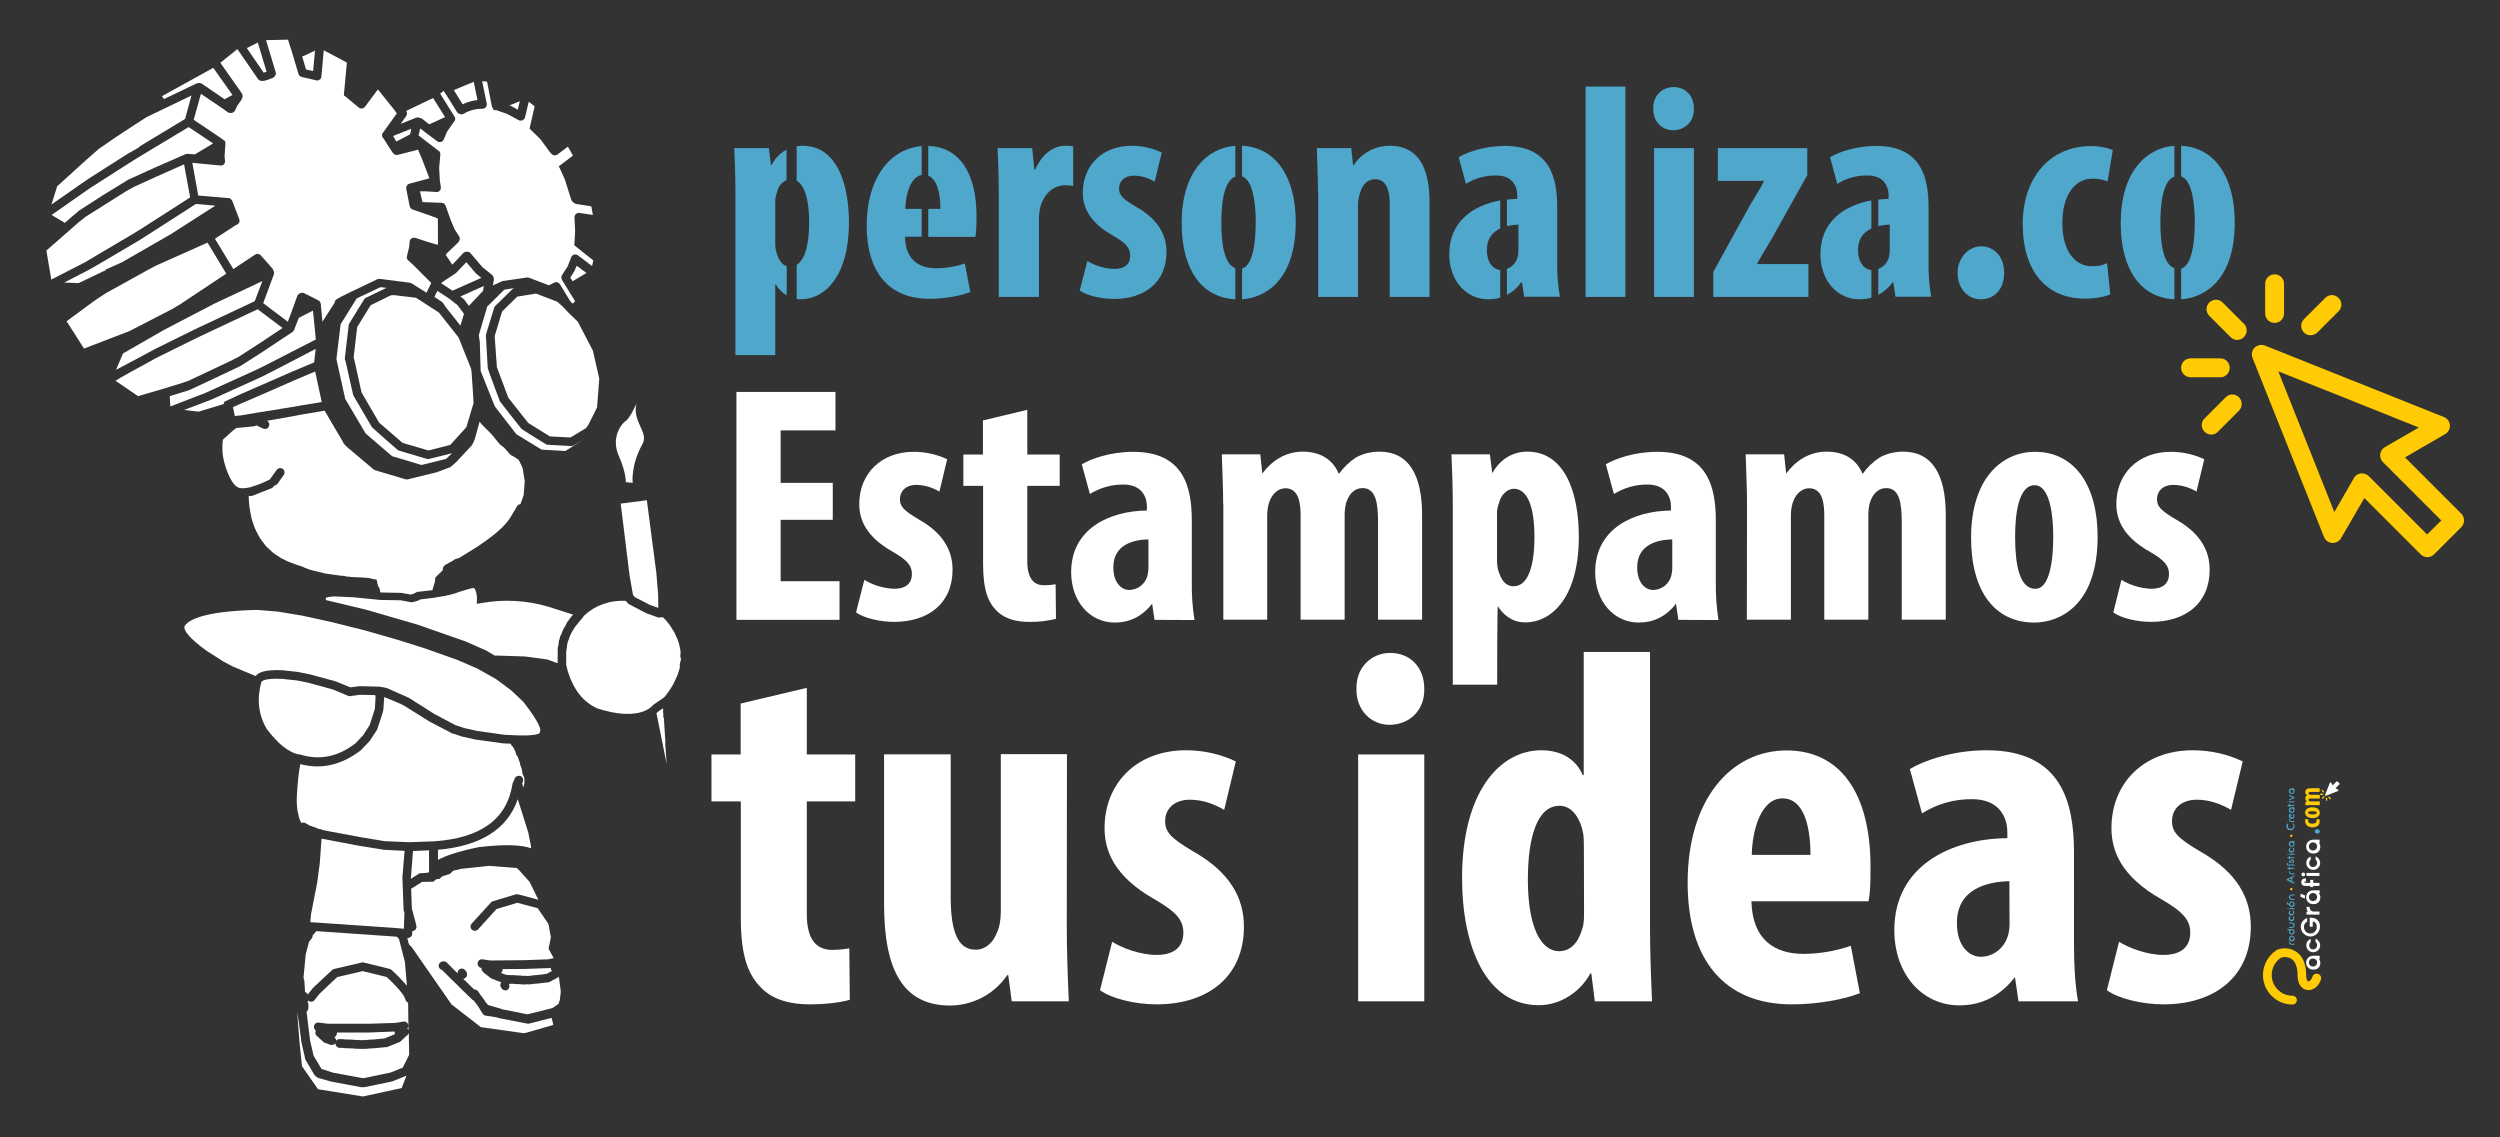<?xml version="1.0" encoding="utf-8"?>
<!-- Generator: Adobe Illustrator 21.0.0, SVG Export Plug-In . SVG Version: 6.00 Build 0)  -->
<svg version="1.1" id="Layer_1" xmlns="http://www.w3.org/2000/svg" xmlns:xlink="http://www.w3.org/1999/xlink" x="0px" y="0px"
	 viewBox="0 0 1481.8 674.2" style="enable-background:new 0 0 1481.8 674.2;" xml:space="preserve">
<rect x="0" y="0" width="1481.8" height="674.2" fill="#333333" stroke="none"/>
<style type="text/css">
	.st0{fill:#FFFFFF;}
	.st1{fill:#4FA7CC;}
	.st2{fill:#FFCB04;}
</style>
<title>logo</title>
<g id="HATCH">
	<polygon class="st0" points="493.6,308.1 462.7,308.1 462.7,344.5 497.6,344.5 497.6,367.4 436.5,367.4 436.5,232.3 495.2,232.3 
		495.2,255.1 462.7,255.1 462.7,286.2 493.6,286.2 493.6,308.1 	"/>
</g>
<g id="HATCH-2">
	<path class="st0" d="M512.3,343.7c5.3,3.2,11.4,5,17.6,5.3c6.8,0,10.6-3,10.6-8.8c0-5-2.8-8.2-11.4-13.2c-16-9-19.8-19.2-19.8-28.3
		c0-17.6,12.6-30.9,32.3-30.9c6.9,0,13.6,1.5,19.8,4.4l-4.6,19.2c-4.1-2.5-8.8-3.9-13.6-4c-6.6,0-9.8,4-9.8,8.4s2.2,6.8,11.4,12.2
		c14.4,8.2,19.8,18.4,19.8,29.7c0,20-14.4,30.9-34.7,30.9c-8.2,0-17.8-2.2-22.5-5.6L512.3,343.7z"/>
</g>
<g id="HATCH-3">
	<path class="st0" d="M608.9,242.9v26.5h19.2V288h-19.2v44.7c0,11.4,4.8,14.2,10,14.2c2.3,0,4.6-0.2,6.8-0.6l0.2,20.5
		c-5.2,1.3-10.6,1.9-16,1.8c-7.6,0-14.2-1.8-18.8-6.2c-5.4-5.2-8.4-12.6-8.4-28.1V288H571v-18.6h11.6v-20.2L608.9,242.9z"/>
</g>
<g id="HATCH-4">
	<path class="st0" d="M684.3,367.4l-1.4-9.6c-5.9,7.6-13.4,11.2-22.1,11.2c-14.8,0-25.9-12.4-25.9-29.9c0-25.7,22.7-36.3,44.9-36.5
		v-2.2c0-7.6-4.6-13.2-13.8-13.2c-7.1-0.1-14,1.9-20,5.6l-4.8-17.6c5.4-3.2,16.8-7.4,30.5-7.4c29.9,0,34.7,20.9,34.7,40.7V345
		c-0.1,7.5,0.4,15,1.6,22.5L684.3,367.4z M680.7,319.7c-8.8,0.2-20.8,3-20.8,16.6c0,9.8,5.4,13.4,9.4,13.4c5.1-0.1,9.5-3.5,10.8-8.4
		c0.4-1.5,0.6-3.1,0.6-4.6L680.7,319.7z"/>
</g>
<g id="HATCH-5">
	<path class="st0" d="M725,298.8c0-10.8-0.6-20.3-0.8-29.5H747l1.2,11.4c5.4-7.4,13.6-13,23.9-13c11,0,18,5,21.5,13.2
		c2.8-3.9,6.2-7.2,10.2-9.8c4.3-2.3,9-3.4,13.8-3.4c17.4,0,25.3,13.8,25.3,37.5v62.1h-26.1v-57.7c0-11.2-1.2-20.3-9.2-20.3
		c-4.6,0-8,3.2-9.8,9c-0.5,2.2-0.8,4.5-0.8,6.8v62.2h-26.1v-61.5c0-7-0.8-16.4-9-16.4c-4,0-8,3-9.8,8.8c-0.7,2.4-1,4.9-1,7.4v61.7
		h-26V298.8z"/>
</g>
<g id="HATCH-6">
	<path class="st0" d="M861.1,300.4c0-11.8-0.4-21.9-0.8-31.1h22.8l1.4,11.2c4.4-8,11.8-12.8,20.8-12.8c21.7,0,30.5,23.3,30.5,50.5
		c0,34.9-15.4,50.7-31.8,50.7c-8,0-13.4-5-16.2-9.6c-0.4,0-0.4,46.5-0.4,46.5h-26.3V300.4z M887.3,331.5c0,3.4,0.4,6.4,1.4,8.4
		c2,6,5.4,7.6,8.4,7.6c9.2,0,12.4-13.6,12.4-29.1c0-18.6-4.4-28.7-12.2-28.7c-4,0-7.8,3.8-8.8,8.4c-0.9,2.2-1.3,4.6-1.2,7V331.5z"/>
</g>
<g id="HATCH-7">
	<path class="st0" d="M994.8,367.4l-1.4-9.6c-5.8,7.6-13.4,11.2-22,11.2c-14.8,0-25.9-12.4-25.9-29.9c0-25.7,22.7-36.3,44.9-36.5
		v-2.2c0-7.6-4.6-13.2-13.8-13.2c-7.1-0.1-14,1.9-20,5.6l-4.8-17.6c5.4-3.2,16.8-7.4,30.5-7.4c29.9,0,34.7,20.9,34.7,40.7V345
		c-0.1,7.5,0.4,15,1.6,22.5L994.8,367.4z M991.2,319.7c-8.8,0.2-20.8,3-20.8,16.6c0,9.8,5.4,13.4,9.4,13.4c5.1-0.1,9.5-3.5,10.8-8.4
		c0.4-1.5,0.6-3.1,0.6-4.6V319.7z"/>
</g>
<g id="HATCH-8">
	<path class="st0" d="M1035.5,298.8c0-10.8-0.6-20.3-0.8-29.5h22.8l1.2,11.4c5.4-7.4,13.6-13,23.9-13c11,0,18,5,21.4,13.2
		c2.8-3.9,6.2-7.2,10.2-9.8c4.3-2.3,9-3.4,13.8-3.4c17.4,0,25.3,13.8,25.3,37.5v62.1h-26.1v-57.7c0-11.2-1.2-20.3-9.2-20.3
		c-4.6,0-8,3.2-9.8,9c-0.5,2.2-0.8,4.5-0.8,6.8v62.2h-26.1v-61.5c0-7-0.8-16.4-9-16.4c-4,0-8,3-9.8,8.8c-0.7,2.4-1,4.9-1,7.4v61.7
		h-26.1L1035.5,298.8z"/>
</g>
<g id="HATCH-9">
	<path class="st0" d="M1243.3,318.1c0,40.9-22.7,50.9-37.5,50.9c-23.4,0-37.5-18.4-37.5-50.3c0-35.3,18.4-50.9,37.9-50.9
		C1229.3,267.8,1243.3,287.2,1243.3,318.1z M1194.4,318.1c0,16.8,2.6,30.9,12,30.9c8.4,0,10.6-16.4,10.6-30.9
		c0-13.4-2.2-30.5-11-30.5C1196.4,287.6,1194.4,304.7,1194.4,318.1z"/>
</g>
<g id="HATCH-10">
	<path class="st0" d="M1257.4,343.7c5.3,3.2,11.4,5,17.6,5.3c6.8,0,10.6-3,10.6-8.8c0-5-2.8-8.2-11.4-13.2
		c-16-9-19.8-19.2-19.8-28.3c0-17.6,12.6-30.9,32.3-30.9c6.9,0,13.6,1.5,19.8,4.4l-4.6,19.2c-4.1-2.5-8.8-3.9-13.6-4
		c-6.6,0-9.8,4-9.8,8.4s2.2,6.8,11.4,12.2c14.4,8.2,19.8,18.4,19.8,29.7c0,20-14.4,30.9-34.7,30.9c-8.2,0-17.8-2.2-22.4-5.6
		L1257.4,343.7z"/>
</g>
<g id="HATCH-11">
	<path class="st0" d="M478.2,407.7v39.5h28.7V475h-28.7v66.7c0,17.1,7.2,21.3,15,21.3c3.4,0,6.8-0.3,10.2-0.9l0.3,30.5
		c-5.4,1.5-13.5,2.7-23.9,2.7c-11.4,0-21.3-2.7-28.1-9.3c-8.1-7.8-12.6-18.8-12.6-41.9V475h-17.4v-27.8H439V417L478.2,407.7z"/>
</g>
<g id="HATCH-12">
	<path class="st0" d="M632.3,548.9c0,15.6,0.6,30.8,1.2,44.6h-33.8l-2.1-15.5H597c-7.6,11.2-20.3,17.9-33.8,18
		c-27.8,0-39.2-20.7-39.2-60.2v-88.7h39.5v84.4c0,19.2,3.6,31.4,14.7,31.4c6.6,0,10.8-5.1,12.6-9.9c1.5-3,2.4-7.5,2.4-12.6v-93.4
		h39.2L632.3,548.9z"/>
</g>
<g id="HATCH-13">
	<path class="st0" d="M659.2,558.2c5.7,3.6,16.5,7.8,26.3,7.8c10.2,0,15.9-4.5,15.9-13.2c0-7.5-4.2-12.3-17.1-19.8
		c-23.9-13.5-29.6-28.7-29.6-42.2c0-26.3,18.8-46.1,48.2-46.1c10.2,0,20.4,2.2,29.6,6.6l-6.9,28.7c-5.7-3.3-12.6-6-20.3-6
		c-9.9,0-14.7,6-14.7,12.6s3.3,10.2,17.1,18.3c21.5,12.3,29.6,27.5,29.6,44.3c0,29.9-21.5,46.1-51.8,46.1c-12.3,0-26.6-3.3-33.5-8.4
		L659.2,558.2z"/>
</g>
<g id="HATCH-14">
	<path class="st0" d="M844.2,408.3c0.3,12.6-8.7,21.3-20.7,21.3c-10.8,0-19.8-8.7-19.5-21.3c-0.3-13.2,9.3-21.3,20-21.3
		C835.5,387,844.2,395.1,844.2,408.3z M805,593.5V447.2h39.2v146.3H805z"/>
</g>
<g id="HATCH-15">
	<path class="st0" d="M978,386.4v163.7c0,14.1,0.6,29.9,1.2,43.4h-33.9l-2.1-16.5h-0.6c-5.4,10.2-17.1,18.8-30.5,18.8
		c-31.1,0-45.5-34.4-45.5-75.4c0-50.9,22.2-75.7,47-75.7c12.9,0,21,6.3,24.5,14.7h0.6v-73H978z M938.8,503.4c0-2.7,0-5.7-0.3-8.7
		c-1.5-9-6.3-17.1-14.1-17.1c-13.8,0-18.8,20-18.8,43.7c0,27.8,7.5,42.5,18.6,42.5c4.8,0,10.5-2.7,13.5-12.9c0.9-2.1,1.2-5.4,1.2-9
		L938.8,503.4z"/>
</g>
<g id="HATCH-16">
	<path class="st0" d="M1038.1,534.3c0.6,22.8,13.8,31.1,31.1,31.1c9.5-0.1,18.9-1.7,27.8-4.8l5.4,28.1c-10.2,3.9-25.4,6.6-40.4,6.6
		c-39.8,0-61.7-26.3-61.7-72.1c0-49.1,25.4-78.4,58.7-78.4c31.4,0,49.7,24.8,49.7,69.1c0,10.5-0.3,16.2-1.2,20.3H1038.1z
		 M1073.1,506.7c0-18.9-4.8-33.5-16.5-33.5c-12.9,0-18,18.9-18.3,33.5H1073.1z"/>
</g>
<g id="HATCH-17">
	<path class="st0" d="M1196.4,593.5l-2.1-14.4c-8.7,11.4-20,16.8-32.9,16.8c-22.2,0-38.6-18.6-38.6-44.6c0-38.3,33.8-54.2,67-54.5
		v-3.3c0-11.4-6.9-19.8-20.7-19.8c-10.6-0.2-21,2.8-29.9,8.4l-7.2-26.3c8.1-4.8,25.1-11.1,45.5-11.1c44.6,0,51.8,31.1,51.8,60.8V560
		c0,11.7,0.6,23.6,2.4,33.5H1196.4z M1191,522.3c-13.2,0.3-31.1,4.5-31.1,24.8c0,14.7,8.1,20,14.1,20c6.3,0,13.5-3.9,16.2-12.6
		c0.6-2.2,0.9-4.6,0.9-6.9L1191,522.3z"/>
</g>
<g id="HATCH-18">
	<path class="st0" d="M1256,558.2c5.7,3.6,16.5,7.8,26.3,7.8c10.2,0,15.9-4.5,15.9-13.2c0-7.5-4.2-12.3-17.1-19.8
		c-23.9-13.5-29.6-28.7-29.6-42.2c0-26.3,18.8-46.1,48.2-46.1c10.2,0,20.4,2.2,29.6,6.6l-6.9,28.7c-5.7-3.3-12.6-6-20.3-6
		c-9.9,0-14.7,6-14.7,12.6s3.3,10.2,17.1,18.3c21.6,12.3,29.6,27.5,29.6,44.3c0,29.9-21.6,46.1-51.8,46.1c-12.3,0-26.6-3.3-33.5-8.4
		L1256,558.2z"/>
</g>
<path class="st1" d="M592,114.3c0-8.8-0.4-18.4-0.7-26.5h20.5l1.3,12.8h0.5c4-9.4,11-14.2,17.5-14.2c1.7-0.1,3.4,0,5,0.4v23.4
	c-1.6-0.3-3.3-0.4-5-0.4c-5,0-11.7,3.4-14.4,12.6c-0.7,2.9-1,5.9-0.9,8.8V176H592V114.3z"/>
<path class="st1" d="M644.5,154.7c4.8,2.9,10.3,4.5,15.9,4.7c6.1,0,9.5-2.7,9.5-7.9c0-4.5-2.5-7.4-10.3-11.9
	c-14.4-8.1-17.8-17.3-17.8-25.4c0-15.9,11.3-27.8,29-27.8c6.2,0,12.3,1.4,17.8,4l-4.2,17.3c-3.7-2.3-7.9-3.5-12.3-3.6
	c-6,0-8.8,3.6-8.8,7.6s2,6.1,10.3,11c13,7.4,17.8,16.6,17.8,26.7c0,18-13,27.8-31.2,27.8c-7.4,0-16-2-20.2-5L644.5,154.7z"/>
<path class="st1" d="M781.2,114.3c0-9.7-0.5-18.2-0.7-26.5h20.4l1.1,10.1h0.4c4.7-7.3,12.8-11.6,21.5-11.5c16.8,0,23.4,13.3,23.4,33
	V176h-23.6v-55.2c0-7.6-1.8-14.6-8.7-14.6c-4,0-7.2,2.7-8.8,7.9c-0.9,2.6-1.3,5.4-1.3,8.1V176h-23.6V114.3z"/>
<path class="st1" d="M939.8,51.3h23.6V176h-23.6V51.3z"/>
<path class="st1" d="M1004,64.4c0.2,7.6-5.2,12.8-12.4,12.8c-6.5,0-11.9-5.2-11.7-12.8c-0.2-7.9,5.6-12.8,12.1-12.8
	C998.8,51.6,1004,56.5,1004,64.4z M980.4,176V87.8h23.6V176H980.4z"/>
<path class="st1" d="M1015.5,161.2l21.6-39.3c2.9-5,6.7-10.8,8.3-14.2v-0.5h-27.2V87.8h53v16l-21.1,37.8c-3.1,5.2-6.5,10.8-8.5,14.4
	v0.5h30.3V176h-56.4L1015.5,161.2z"/>
<path class="st1" d="M1160.3,161.7c0-9,6.7-15.7,13.9-15.7c7.6,0,13.7,5.9,13.7,15.7c0,9.6-5.6,15.7-13.9,15.7
	C1166.6,177.4,1160.3,171.3,1160.3,161.7z"/>
<path class="st1" d="M1250.8,174.5c-2.3,1.1-8.3,2.5-15,2.5c-22.3,0-36.9-15.5-36.9-44.3c0-27.2,16-46.1,40.4-46.1
	c4.4-0.1,8.9,0.7,13,2.3l-3.1,18.6c-2.8-1.1-5.8-1.6-8.8-1.6c-11.4,0-18,10.8-18,26.1c0,16,6.7,25.8,17.7,25.8
	c3,0.1,6.1-0.5,8.8-1.8L1250.8,174.5z"/>
<path class="st1" d="M1288.8,159c-6.4-2.4-8.3-13.8-8.3-27.3c0-11,1.5-24.6,8.3-27V86.4c-16.6,1.2-31.8,15.4-31.8,45.8
	c0,27.8,11.9,44.2,31.8,45.2V159z"/>
<path class="st1" d="M1292.8,86.4v18.1c6.4,2.2,8.1,16,8.1,27.1c0,12.1-1.7,25.8-8.1,27.6v18.2c13.3-0.9,31.8-10.7,31.8-45.8
	C1324.5,104.6,1312.5,87.3,1292.8,86.4z"/>
<path class="st1" d="M732.2,159c-6.4-2.4-8.3-13.8-8.3-27.3c0-11,1.5-24.6,8.3-27V86.4c-16.6,1.2-31.8,15.4-31.8,45.8
	c0,27.8,11.9,44.2,31.8,45.2V159z"/>
<path class="st1" d="M736.2,86.4v18.1c6.4,2.2,8.1,16,8.1,27.1c0,12.1-1.7,25.8-8.1,27.6v18.2c13.3-0.9,31.8-10.7,31.8-45.8
	C768,104.6,756,87.3,736.2,86.4z"/>
<path class="st1" d="M889.2,160.1c-3.5-0.3-7.9-3.6-7.9-12c0-6.9,3.5-10.6,7.9-12.7v-16.6c-16.2,2.9-30.2,12.7-30.2,31.8
	c0,15.7,9.9,26.8,23.2,26.8c2.4,0,4.7-0.3,7-1L889.2,160.1z"/>
<path class="st1" d="M923,155.8v-32.8c0-17.8-4.3-36.5-31.1-36.5c-12.2,0-22.5,3.8-27.3,6.7l4.3,15.8c5.4-3.4,11.6-5.1,18-5
	c8.3,0,12.4,5,12.4,11.9v2c-2,0-4.1,0.2-6.1,0.4V134c2.2-0.5,4.5-0.8,6.8-0.9v15.3c0,1.4-0.2,2.8-0.5,4.1c-0.9,3.2-3.2,5.7-6.3,6.9
	v15.4c3.4-1.8,6.3-4.4,8.5-7.5h0.4l1.3,8.6h21.2C923.4,169.3,922.9,162.6,923,155.8z"/>
<path class="st1" d="M1109.2,160.1c-3.5-0.3-7.9-3.6-7.9-12c0-6.9,3.5-10.6,7.9-12.7v-16.6c-16.2,2.9-30.2,12.7-30.2,31.8
	c0,15.7,9.9,26.8,23.2,26.8c2.4,0,4.7-0.3,7-1L1109.2,160.1z"/>
<path class="st1" d="M1143.1,155.8v-32.8c0-17.8-4.3-36.5-31.1-36.5c-12.2,0-22.5,3.8-27.3,6.7l4.3,15.8c5.4-3.4,11.6-5.1,18-5
	c8.3,0,12.4,5,12.4,11.9v2c-2,0-4.1,0.2-6.1,0.4V134c2.2-0.5,4.5-0.8,6.8-0.9v15.3c0,1.4-0.2,2.8-0.5,4.1c-0.9,3.2-3.2,5.7-6.3,6.9
	v15.4c3.4-1.8,6.3-4.4,8.5-7.5h0.4l1.3,8.6h21.2C1143.5,169.3,1143,162.6,1143.1,155.8z"/>
<path class="st1" d="M555.1,159c-10.5,0-18.4-5-18.7-18.7h9.9v-16.5h-9.7c0.2-8.3,2.9-18.9,9.7-20.1V86.6
	c-18.7,1.5-32.6,18.9-32.6,47.1c0,27.6,13.2,43.4,37.1,43.4c9,0,18.2-1.6,24.3-4l-3.2-16.9C566.4,158,560.8,159,555.1,159z"/>
<path class="st1" d="M550.2,86.5v17.6c5,2,7.2,9.9,7.2,19.7h-7.2v16.6h27.9c0.5-2.5,0.7-5.9,0.7-12.3
	C578.8,102,568.3,87.1,550.2,86.5z"/>
<path class="st1" d="M466.3,157.8c-2.1-0.7-4.1-2.5-5.5-6.5c-1-2.4-1.4-5-1.3-7.6v-23.6c-0.1-2.2,0.3-4.3,1.1-6.3
	c0.6-3.1,2.7-5.8,5.6-7.1v-18c-3.9,2.1-7,5.3-8.9,9.2H457l-1.3-10.1h-20.5c0.4,8.3,0.7,17.3,0.7,27.9v94.8h23.6v-41.8h0.4
	c1.6,2.6,3.8,4.8,6.4,6.4V157.8z"/>
<path class="st1" d="M475.8,86.4c-1.2,0-2.4,0.1-3.6,0.3v20.4c4.7,2.7,7.4,11.2,7.4,24.8c0,11.5-2,21.8-7.4,25.1v20.2
	c0.8,0.1,1.5,0.2,2.3,0.2c14.8,0,28.7-14.2,28.7-45.6C503.1,107.3,495.2,86.4,475.8,86.4z"/>
<path class="st2" d="M1458.9,304.5l-33.4-33.4l23.8-13.8c2.7-1.5,3.6-5,2.1-7.7c-0.6-1.1-1.6-1.9-2.8-2.4l-106.2-42.4
	c-2.9-1.1-6.1,0.3-7.3,3.1c-0.5,1.3-0.5,2.8,0,4.2l42.4,106.2c1.1,2.9,4.4,4.3,7.3,3.1c1.2-0.5,2.2-1.3,2.8-2.4l13.8-23.8l33.4,33.4
	c2.2,2.2,5.7,2.2,7.9,0c0,0,0,0,0,0l16.3-16.3C1461,310.2,1461,306.7,1458.9,304.5L1458.9,304.5z M1438.6,316.8l-34.6-34.6
	c-1.1-1.1-2.5-1.6-4-1.6c-0.2,0-0.5,0-0.7,0c-1.7,0.2-3.3,1.2-4.1,2.8l-11.6,20.1l-33.2-83.4l83.3,33.3l-20.1,11.6
	c-2.7,1.5-3.6,5-2.1,7.7c0.2,0.4,0.5,0.8,0.9,1.2l34.6,34.6L1438.6,316.8z"/>
<path class="st2" d="M1317.4,179.3c-2.2-2.2-5.7-2.2-7.9,0s-2.2,5.7,0,7.9l0,0l12.5,12.5c2.1,2.3,5.7,2.4,7.9,0.2s2.4-5.7,0.2-7.9
	c-0.1-0.1-0.2-0.2-0.2-0.2L1317.4,179.3z"/>
<path class="st2" d="M1321.6,218c0-3.1-2.5-5.6-5.6-5.6h-17.6c-3.1,0-5.6,2.5-5.6,5.6s2.5,5.6,5.6,5.6h17.6
	C1319.1,223.7,1321.6,221.1,1321.6,218z"/>
<path class="st2" d="M1319.3,235.4l-12.5,12.5c-2.3,2.1-2.4,5.7-0.2,7.9c2.1,2.3,5.7,2.4,7.9,0.2c0.1-0.1,0.2-0.2,0.2-0.2l12.5-12.5
	c2.1-2.3,2-5.8-0.2-7.9C1324.9,233.3,1321.5,233.3,1319.3,235.4z"/>
<path class="st2" d="M1348.2,191.4c3.1,0,5.6-2.5,5.6-5.6v-17.6c0-3.1-2.5-5.6-5.6-5.6c-3.1,0-5.6,2.5-5.6,5.6v17.6
	C1342.6,188.9,1345.1,191.4,1348.2,191.4L1348.2,191.4z"/>
<path class="st2" d="M1369.5,198.7c1.5,0,2.9-0.6,4-1.6l12.5-12.5c2.3-2.1,2.4-5.7,0.2-7.9c-2.1-2.3-5.7-2.4-7.9-0.2
	c-0.1,0.1-0.2,0.2-0.2,0.2l-12.5,12.5c-2.2,2.2-2.2,5.7,0,7.9C1366.6,198.2,1368.1,198.7,1369.5,198.7L1369.5,198.7z"/>
<path class="st0" d="M394.3,441.1c0-0.4,0-0.8,0.1-1.1l-0.8-12.6l-0.1-1.7c-0.2-0.4-0.4-0.8-0.4-1.3c0,0,0-0.7,0.1-1.2
	c-0.1-0.5-0.2-0.9-0.2-1.4c0-0.3,0-0.6,0.1-0.9l-0.1-1.1l-2.3,1.5l-1.6,1.4l6,29.9l-0.7-10.4C394.4,441.8,394.3,441.5,394.3,441.1z"
	/>
<path class="st0" d="M379.1,297.1l-1.8,0.2c-0.3,0.1-0.7,0.1-1,0.1l-3.7,0.5l-2.3,0.3l-2.4,0.3l5.3,42.9l2,11.3
	c0.4,0.3,0.8,0.7,1,1.2l8.9,4.6l5.1,1.8l-0.1-7.7l-1.1-13.3l-5.6-42.8l-3.2,0.4C379.7,297.1,379.4,297.1,379.1,297.1z"/>
<path class="st0" d="M158,42.5l-5.2-17.3l-2.1,1.1l-4.4,2.2l10,14.6C156.7,43,157.3,42.8,158,42.5z"/>
<polygon class="st0" points="119.3,184 119.3,184 96.9,195.7 89.8,199.8 72.9,209.5 68.8,219.2 85.5,210.3 92.6,206.5 115.3,195.3 
	122.1,192.1 151,178.5 155.5,166.6 127,180 120,183.7 120,183.7 "/>
<path class="st0" d="M116.4,49.5c0.6-0.2,1.2-0.3,1.8-0.3c0.5,0,1,0.2,1.4,0.4l13.5,9.2l4.7-2.5l-11.4-16.1L96,57l1.2,1.7
	L116.4,49.5z"/>
<path class="st0" d="M155.8,233.6l-12.5,5.4l-5.2,2.3l1.1,5.3l2.2-0.3c0.3,0,0.6,0,0.9,0l9.4-1.6c0.4-0.1,0.8-0.2,1.2-0.2
	c0.3-0.1,0.6-0.1,0.9-0.1c0.4-0.1,0.7-0.2,1.1-0.2c0.3-0.1,0.6-0.1,0.9-0.1c0.6-0.1,1.2-0.2,1.8-0.3c0.3-0.1,0.6-0.2,0.9-0.2
	c0,0,0.5-0.1,1-0.1c0,0,14.7-2.5,15.2-2.5l3.7-0.7l2-0.3l1.9-0.3l8.4-1.4l-3.9-18.1l-12.3,5.2L155.8,233.6z"/>
<path class="st0" d="M143.1,59.1l-2.6,3.8l-1.1,2.5c-0.3,0.6-0.7,1-1.3,1.3c-1,0.4-2.1,0.4-3-0.1l-3.6-2.6l-12.4-8.4L114.8,71
	c0,0,17.7,11.8,18.3,12.4c0.4,0.5,0.6,1.1,0.5,1.7l-0.5,7.6l0.3,2.6c0.1,0.8-0.2,1.5-0.7,2.1c-0.5,0.5-1.3,0.8-2.1,0.7l-16.6-1.6
	l3.5,19.4c0,0,17.9,1.5,18.6,1.6c0.5,0.2,0.9,0.5,1.6,1.6l4.1,10.8c0.5,1.3-0.1,2.7-1.3,3.2l-1,0.5l-12.1,7.9l10.9,18l12.9-8.6
	c1.1-0.7,2.5-0.5,3.3,0.4c0,0,6.7,7.4,7.1,8l0.6,1.3c0.3,0.6,0.4,1.4,0.1,2.1l-6.3,17l14.6,11l1.9-5l3.7-10.3c0.4-0.8,1.1-1.5,2-1.7
	c0.7-0.3,1.4-0.2,2.1,0.1c0,0,8.3,4.1,9,4.6c0.4,0.4,0.7,1,0.8,1.6l1,10.7l7.2-11.2c0-0.8,0.5-1.6,1.1-2c0,0,1.8-1.2,2.5-1.5
	l5.9-2.9c0.2-0.2,0.5-0.3,0.8-0.4l15.1-7.2c0.4-0.2,0.9-0.3,1.4-0.2l17.9,2.3c0.4,0,0.7,0.2,1,0.4l8.8,5.5c0,0,2.7-5.6,2.8-5.8
	c0,0-9.8-9.7-10.1-10.1l-3.6-3.3c-0.7-0.6-1-1.6-0.7-2.5l1.3-5.3l0.3-3.3c0.1-1.4,1.4-2.4,2.8-2.3c0.2,0,0.4,0.1,0.6,0.1
	c0,0,13.4,4.5,13.4,4l-0.1-15.5l-3.7-1.4l-11.2-3.9c-0.9-0.3-1.6-1.1-1.8-2l-2-10.2c-0.3-1.3,0.5-2.7,1.8-3.1l11.9-3.2l-4-10.5
	l-2.7-6.5l-12.1,3.1c-1,0.3-2.1-0.2-2.8-1.1c0,0-1.3-2-1.5-2.2l-4-6.3c-1.1-0.9-1.3-2.5-0.4-3.6c0,0,0-0.1,0.1-0.1
	c0.3-0.3,0.6-0.7,0.8-1.1l7.3-10.2l-0.7-1l-1.4-1.8L224,53l-7.7,10.3c-0.4,0.6-1.1,0.9-1.8,1c-0.7,0.1-1.4-0.1-1.9-0.6l-7.6-6.3
	l-1.2-0.9l1.8-19.4l-13.7-7.3l-1.4,15.6c-0.1,1.4-1.4,2.4-2.8,2.3c-0.1,0-0.2,0-0.3-0.1l-8.6-2c-0.9-0.2-1.6-0.9-1.9-1.8
	c0,0-3.3-11-3.4-11.5l-2.8-8.8l-13,0.3l5.7,19c0.3,0.9,0,1.9-0.6,2.5c-0.3,0.3-0.7,0.6-1.2,0.9c-4.4,1.8-6.9,2.5-8.5,0.9l-12.4-18
	l-10.1,8.1l12.8,18.2C144,56.6,144,57.7,143.1,59.1z"/>
<polygon class="st0" points="185.6,42.1 186.7,30 181.9,32.3 179.1,33.5 181.4,41.2 "/>
<path class="st0" d="M248.2,69.7l1.1,0.3c0.3,0.1,0.6,0.2,0.9,0.4l4.2,3.3l9.4-4.3l-7.1-11.3l-15.9,7.6c0.6,0.9,0.6,2.1,0,3
	l-3.3,4.7l9-3.6C247,69.6,247.6,69.5,248.2,69.7z"/>
<polygon class="st0" points="234.9,83.9 243.1,79.6 243.8,76.3 233,80.6 "/>
<path class="st0" d="M276.4,155.4c0,0-5.7,6-6.1,6.4l-1.7,1.2c0,0-7,4.4-7.1,4.9l6.7,4.4l17.1-7.6l-3.1-2.5L276.4,155.4z"/>
<path class="st0" d="M257.5,176l4.4,2.9c0.3,0.2,0.5,0.4,0.7,0.7l1.5,2.3l8.8,11.1l2.1-7l-3.7-5l-4.9-3.9l-7.2-4.7L257.5,176z"/>
<path class="st0" d="M211.4,176.9l-9.5,15.3l-2.5,20.6l5.2,23.6l12.1,20.5l15.7,13.5l17.4,5.2l14.6-3.6l3.6-3.4l-13.6,3.4
	c-0.4,0.1-0.9,0.1-1.4,0l-16.5-4.9c-0.3-0.1-0.7-0.3-0.9-0.5c0,0-14.6-12.7-15.1-13.3l-10.9-18.6c-0.1-0.2-0.2-0.5-0.3-0.7l-4.5-20
	c-0.4-0.5-0.5-1.1-0.4-1.8l2.3-19.6c0-0.4,0.2-0.7,0.4-1l8.7-14.1c0.2-0.4,0.6-0.8,1.1-1l12.2-5.9l-3.6-0.4L211.4,176.9z"/>
<path class="st0" d="M233.3,174.9l-1.8,0.2l-11.8,5.8l-8,13l-2.1,18.1c0.1,0.2,0.2,0.5,0.3,0.8l4.4,19.8l10.4,17.9l13.9,12l15.3,4.5
	l13-3.3l9.5-10.5l4.3-14.3c0,0-1.1-18.2-1.2-18.4l-0.3-2c0,0-7.3-18.3-7.4-18.5l-11.7-14.8l-13.5-8.7L233.3,174.9z"/>
<path class="st0" d="M277.9,181.3l8.4-8.9l0.5-2.9l-13.9,6.2c0,0,1.9,1.5,2.3,1.9L277.9,181.3z"/>
<path class="st0" d="M335.1,267.3l4.5-2.8l6.1-3.9L340,264c-0.4,0.3-0.9,0.4-1.5,0.4l-14-0.8c-0.4,0-0.7-0.2-1.1-0.4
	c0,0-13.6-8.4-14.3-9c0,0-12.4-15.6-12.8-16.3c0,0-7.1-18.9-7.2-19.7L288,199c0-0.3,0-0.6,0.1-0.9l4.8-15.7c0.1-0.4,0.4-0.8,0.7-1.1
	l10.1-9.9c0.4-0.4,0.9-0.6,1.4-0.7l-6.2,1l-10.1,10l-5,16.9l0.6,4.2l0.5,17.1l8.4,21l12.8,16.5l14.9,9.1L335.1,267.3z"/>
<path class="st0" d="M348.7,251.8c0,0,5.1-9.9,5.2-10.4l1.3-17l-3.8-16.6l-8.9-17.1l-5.3-5.1c-0.6-0.6-1.2-1.2-1.8-1.9l-1.6-1.7
	l-3.4-3.1l-12.7-4.9l-11.1,1.8l-9,8.8l-4.4,14.6l1.3,18.4l6.8,18.2l11.8,14.9l12.7,7.9l0.8,0.1l11.5,0.6l9.3-5.6L348.7,251.8z"/>
<polygon class="st0" points="341.8,157.5 340.6,160.4 338,164.6 339.4,166.7 341.6,165.4 347.6,161.8 "/>
<path class="st0" d="M268.9,72.4L265,78l-2,4.7c-0.6,1.3-2.1,1.9-3.4,1.3c-0.2-0.1-0.3-0.2-0.5-0.3l-6.7-5l-3.3-2.6l-1,4.2
	c0,0,11.8,9,12.4,9.5c0.4,0.5,0.5,1.1,0.5,1.7l-0.7,8.1l0.4,7.4l0.6,3.9c0.1,0.8-0.1,1.5-0.6,2.1c-0.5,0.6-1.2,0.9-2,0.8l-6.6-0.4
	h-3.2l1.5,6.4l11.3,0.4c0.4,0,0.9,0.2,1.3,0.3c0.5,0.3,0.9,0.8,1.1,1.4l3,8.4l2.3,5.5l2.8,4.4c0.6,1,0.5,2.3-0.9,3.8l-6.4,6.1
	c-0.2,0.4-0.4,0.7-0.7,1l3.9,5.8l6.5-6.9c0.6-0.6,1.5-0.9,2.4-0.8c0.7,0,1.5,0.3,1.9,0.9l7,8.2l5.8,4.7c0.6,0.5,0.9,1.2,0.9,2
	c0.1,0.3,0.2,0.7,0.1,1.1l-0.6,3.1l4.2-1.9l0.8-0.4c0.2-0.1,0.5-0.2,0.8-0.3l14.3-2.1c0.4-0.1,0.9,0,1.3,0.1l11.8,4.5l3.3-1.6
	c1.2-0.6,2.6-0.1,3.3,1l6,9.9l1.5,1.6l1.5-1.4l-7.8-12.7c-0.5-0.8-0.5-1.9,0-2.8l3.3-5.1l2.2-5.6c0.5-1.3,2-1.9,3.3-1.4
	c0.2,0.1,0.4,0.2,0.6,0.3l8.4,6.4l0.8-3.3l-11.3-9l0.1-1.3l0.4-7.1l-0.4-8.1c0-0.8,0.3-1.5,0.8-2c0.6-0.5,1.3-0.8,2.1-0.7l8,1.2
	l-0.9-5.1l-9-1.4c-0.5-0.1-0.9-0.3-1.3-0.6l-0.8-0.7c-0.4-0.3-0.6-0.7-0.8-1.2l-3.8-12l-2.7-6l-0.9-1.8l8.4-6.4l-3-5.3l-6.2,4.7
	c-1.1,0.8-2.6,0.6-3.5-0.4c0,0-0.7-0.9-0.8-0.8l-5.7-7.8l-5.5-5.4l-1-1l0.3-1.4l2.7-11.8l-3.5-2.7l-2.2,9.2
	c-0.2,0.8-0.7,1.4-1.5,1.8c-0.7,0.3-1.6,0.3-2.3-0.1l-6.6-3.6l-6.6-2.3h-1.5l-0.7-1.4c-0.3-0.3-0.5-0.7-0.5-1.1l-2.8-14.4l-2.9-0.3
	l2.7,13.3c0.3,1.4-0.6,2.7-2,3c-0.2,0-0.3,0.1-0.5,0.1c-3.9-0.1-7.8,0.9-11.1,2.9c-1.3,0.7-2.9,0.3-3.9-0.8c0,0-7.6-12.3-8-12.7
	l-2.1,1.6l8.5,13.6C270.1,69.9,270,71.2,268.9,72.4z"/>
<path class="st0" d="M283,59.3l-2.2-10.8l-4.4,1.8l-7.4,3.1l5.2,8.4C277,60.5,280,59.6,283,59.3z"/>
<polygon class="st0" points="306.9,65 308.1,60 301.9,62.5 302.9,62.8 "/>
<path class="st0" d="M167.8,397.3l9,1l6.8,1.4l15.2,4.1l8.9,3.6l5.4-0.7l11.8,0.3l0.8,0.1c0,0,2.9,0.6,3.5,0.7l13.1,5.8l15,9.5
	l12.6,6.7l5.6,1.8l7.2,1.6l16.1,2.3l6.2,0.3c1.1,0,2.1,0.1,3.1,0.1c2.9,0.1,5.8,0,8.7-0.4c0.1,0,0.2,0,1-0.2
	c0.3-0.1,0.6-0.1,0.9-0.2c0.3-0.1,0.7-0.3,1-0.4c0.1,0,0.1-0.1,0.3-0.8c0-0.3,0.1-0.6,0.2-0.9c0.1-0.3,0.7-3.3-10-17l-7.2-6.8
	l-9-6.7l-11-6.2l-11.8-5.1l-19.7-7l-16.6-5.2l-18.8-5.4l-19.6-4.9l-17.4-3.8l-14.4-2.4l-12.2-1c-30.3,0.7-40.1,5.4-42.9,9.3
	c-0.3,0.4-0.4,0.9-0.3,1.4c0.2,1.7,2.3,5.7,13.1,13.5l10,6.4l5.7,3l13.4,5.6C154.2,397.2,161.4,397,167.8,397.3z"/>
<path class="st0" d="M176.7,482.2c0.1,0.6,0.3,1.2,0.5,2.2c0.1,0.4,0.3,0.8,0.5,1.5c0.3,0.7,0.6,1.3,1,1.9c0.8-0.4,1.7-0.3,2.4,0.1
	l2.2,1.3c0,0,5.8,2.1,6,2.2c0,0,1.7,0.1,1.7,0.5l2.3,0.5l20.9,3.9l14,2.3l14.4,0.6l11-0.4l3.3-0.1c28.2-1.9,43.6-13.1,46.9-34.2
	c0.1-0.4,0.2-0.7,0.4-1l0.8-1.8c0.4-1.4,1.8-2.1,3.2-1.8s2.1,1.8,1.8,3.2c-0.1,0.4-0.3,0.8-0.5,1.2l0.7,2.4c0.1-0.3,0.2-0.6,0.3-0.9
	c0.1-0.5,0.2-0.9,0.3-1.4c0.1-0.8,0.1-1.5,0-2.3c0-0.5,0-0.9-0.1-1.4c-0.4-0.6-0.7-1.3-1-2c-0.1-0.4-0.2-0.8-0.1-1.1
	c-0.1-0.3-0.1-0.6-0.1-0.8c-0.3-0.5-0.4-1-0.3-1.5c-0.3-0.3-0.5-0.8-0.5-1.2c-0.4-0.5-0.5-1.2-0.5-1.8l-1.3-3.7
	c-0.4-0.4-0.7-0.9-0.9-1.5c-0.2-0.3-0.3-0.7-0.3-1c-0.2-0.4-0.3-0.7-0.4-1.1l-0.7-1.3c0,0-0.1-0.2-0.5-1c-0.3-0.2-0.6-0.4-0.8-0.7
	c-0.2-0.4-0.4-0.7-0.6-1.2l-4.6-0.2l-16.5-2.3l-7.6-1.7l-6.2-2l-13.2-6.9l-15-9.4l-2.2-1.1c0,0-9.7-4.2-9.7-4c0,0-0.4,7.7-0.6,8.3
	c0,0-3.3,10.4-3.6,11l-4.3,6.6l-5.2,5.5c-11.6,8.9-23.5,11.6-36,8.3c-0.1,0.8-0.3,1.5-0.4,2.2c-0.1,0.4-0.1,0.9-0.2,1.3
	c-0.2,1.6-0.4,3.1-0.6,4.5c-0.1,0.4-0.1,0.8-0.1,1.2c-0.1,1.1-0.2,2.2-0.3,3.2c0,0.4-0.1,0.8-0.1,1.1c-0.1,1.3-0.2,2.5-0.3,4.3
	c0,0.9-0.1,1.8-0.1,2.7c0,0.3,0,0.6,0,0.9c0,0.9,0,1.8,0.1,2.9s0.1,1.7,0.3,3.1C176.4,480.7,176.5,481.3,176.7,482.2z"/>
<path class="st0" d="M254.4,504l-9.6,0.4c0,0-1.3,16-1.3,16.5l5.2-3.3c0,0,6-0.1,5.6-0.8V504z"/>
<path class="st0" d="M177.4,447.1c11.9,3.7,22.7,1.6,33.3-6.5l4.6-4.9l3.8-5.9l3.1-9.7l0.4-6.9l-0.2-1.2l-9.2-0.2l-5.6,0.8
	c-0.5,0.1-0.9,0-1.3-0.2l-9.2-3.8l-14.7-4l-6.4-1.3l-8.6-0.9c-10.2-0.5-12.1,1.1-12.5,1.9c-2.8,10.2-1.7,19.6,3.3,27.9
	c0.8,1,1.6,2,2.4,3c0.2,0.3,0.5,0.5,0.7,0.8c0.5,0.6,1.1,1.3,1.6,1.8c0.3,0.3,0.6,0.6,0.9,0.9c0.5,0.5,1,1,1.4,1.5
	c0.3,0.3,0.6,0.5,0.9,0.8c0.5,0.4,0.9,0.8,1.4,1.2s0.6,0.5,1,0.7s0.9,0.7,1.3,1s0.7,0.4,1,0.6s0.9,0.5,1.3,0.8s0.7,0.3,1,0.5
	s0.8,0.4,1.3,0.6s0.7,0.2,1,0.3s0.8,0.3,1.3,0.4L177.4,447.1z"/>
<path class="st0" d="M227.6,503.7l-14.3-2.3l-22.7-4.3l-1.1,14.9l-1.5,11.2l-3.6,18.4l-0.5,5c0,0,7.8,0.5,7.8,0.5l44.7,3.1l3,0.3
	l0.3-9.7l-0.3-0.8c-0.1-0.3-0.2-0.6-0.2-0.9l-0.5-13.7l-0.2-5.2l1.3-15.9L227.6,503.7z"/>
<path class="st0" d="M183.2,558.1l-2,7.6l-1.3,13.7c0.1,0.3,0.1,0.6,0.1,0.9c0.3,0.3,0.4,0.7,0.4,1.1l0.4,6.6
	c0.7,0.2,1.3,0.8,1.6,1.5l3-3.8c0.1-0.1,0.2-0.2,0.8-0.8l10.7-10c0.3-0.3,0.7-0.5,1.2-0.6l16.3-3.8c0.4-0.1,0.8-0.1,1.2,0l15.4,3.8
	c0.4,0.1,0.8,0.3,1.1,0.6c3.2,2.9,6.3,6.1,9.1,9.4l-1.2-14.1c0,0-3.4-13.3-3.5-13.6c-0.4-0.5-0.9-1-1.4-1.4l-47.6-3.3l-1.3,1.5
	l-0.9,1.1c0,0.6-0.1,1.3-0.6,1.8l-0.8,1C183.8,557.7,183.5,557.9,183.2,558.1z"/>
<path class="st0" d="M240.9,614c0,0-2.9,2.7-3.1,2.9c-0.3,0.4-0.7,0.7-1.1,0.8l-6.5,2.6c-0.4,0.3-0.9,0.4-1.4,0.4h-1.1
	c-0.3,0.1-0.6,0.2-0.9,0.2h-1.3c-0.3,0.1-0.6,0.1-0.9,0.2h-1c-0.3,0.1-0.7,0.2-1,0.2h-1.2c-0.3,0.1-0.5,0.1-0.8,0.1h-1.3
	c-0.3,0.1-0.7,0.2-1,0.2h-1.2c-0.3,0.1-0.6,0.1-0.8,0.1h-2.9c-0.3,0-0.6-0.1-1.4-0.1h-1.3c-0.4,0-0.8-0.1-1.8-0.2h-1.3
	c-0.4,0-0.7-0.1-1.6-0.1h-1.3c-0.5,0-1.1-0.1-1.6-0.2h-1.7c-1.4,0-2.6-1.2-2.6-2.6c0,0,0,0,0-0.1c-0.6,0.8-1.6,1.2-3.3,0.8
	c-0.3-0.1-0.7-0.2-0.9-0.4l-1.4-0.5c-0.5-0.1-1.1-0.3-1.5-0.7l-1.3-1.2c-0.4-0.4-0.8-0.8-1.3-1.2c-0.3-0.2-0.6-0.5-0.8-0.8
	c-0.8-0.4-1.4-1.3-1.4-2.3c0-0.4,0.1-0.9,0.3-1.3c-0.8-0.5-1.2-1.5-1.1-2.5c0.2-1.4,1.4-2.4,2.8-2.2c0,0,0,0,0.1,0l5.4,0.7h23.9
	l16-0.5l4.8-0.8c1.4-0.2,2.7,0.7,2.9,2.1c0.1,0.7-0.1,1.4-0.6,2c0.3,0.3,0.5,0.6,0.7,1l-0.2-16.3c-0.8-0.3-1.4-1-1.6-1.8
	c-0.3-1.5-2.2-5.1-11.1-13.4l-14.2-3.5l-15.1,3.5c0,0-10.2,9.5-10.5,9.9l-3,3.8c-0.9,1.1-2.6,1.3-3.7,0.3c0,0-0.1-0.1-0.1-0.1
	c-0.1,0.3-0.2,0.6-0.3,0.8c0.4,0.5,0.5,1,0.5,1.6v2c-0.1,0.9-0.5,1.8-1.1,2.4l2.1,17l2.1,9l4.7,7.8l2,0.6l4.8,1.6l17.3,3.2h1
	l15.8-3.3l7.2-2.9l3.8-7.6l-0.2-12.8C241.8,613.2,241.5,613.7,240.9,614z"/>
<path class="st0" d="M218.3,612h-18.6c0.1,1.2-0.5,2.3-1.5,2.8c0.7,0.5,1,1.3,1,2.1c0.5-0.6,1.2-1,2-1h1.6c0.5,0,1.1,0.1,1.6,0.2
	h1.3c0.4,0,0.7,0.1,1.6,0.1h1.3c0.4,0,0.8,0.1,1.8,0.2h1.3c0.3,0,0.6,0.1,1.4,0.1h3.1c0.3-0.1,0.6-0.1,0.8-0.1h1.1
	c0.3-0.1,0.7-0.2,1-0.2h1.2c0.3-0.1,0.5-0.1,0.8-0.1h1.1c0.3-0.1,0.7-0.2,1-0.2h1.1c0.3-0.1,0.6-0.1,0.9-0.2h1.2
	c0.5-0.2,1-0.2,1.5-0.2c0,0,6.1-2.4,6.3-2.6c-0.2-0.5-0.4-1-0.3-1.5L218.3,612z"/>
<path class="st0" d="M215.9,644.4H214l-18-3.4l-6.7-1.9c-0.3,0-0.5-0.1-0.7-0.2c-0.5-0.3-1-0.6-1.4-0.9c-0.3-0.3-0.5-0.5-0.8-0.8
	l-5.2-8.8c-0.1-0.2-0.2-0.5-0.3-0.8l-2.2-9.7c0,0-2.1-16.8-2.5-17.5l1.3,17.1L179,632l9.5,13.6l26.6,4.3l23-5l2.8-7.3l-8.2,3.3
	C232.8,641,216.4,644.3,215.9,644.4z"/>
<path class="st0" d="M330.6,579.4l-4.8,2.6c-0.4,0.2-0.8,0.3-1.2,0.3c-0.5,0.1-1,0.2-1.5,0.1c-0.3,0.1-0.7,0.2-1,0.2h-0.8
	c-0.5,0.1-0.9,0.2-1.4,0.2c-0.3,0.1-0.7,0.2-1,0.2c-0.5,0-0.9,0-1.4,0.1h-0.9c-0.3,0.1-0.7,0.2-1,0.2h-0.8c-0.5,0.1-1,0.2-1.5,0.2
	c-0.6-0.2-1.2-0.2-1.8,0h-2.1c-0.4,0-0.9-0.1-1.3-0.2H306c-0.5,0-1-0.1-1.5-0.2h-2c-0.3,0-0.6-0.1-0.8,0.3c0.6,1.3,0.1,2.8-1.1,3.4
	c-1.3,0.6-2.8,0.1-3.8-1.8c-0.4-0.9-0.3-2,0.3-2.8c0,0-5.3-1.9-6-2.3l-4.4-3.4c-0.8-0.7-1.3-1.7-1.4-2.8c-1.4-0.2-2.4-1.5-2.2-2.9
	c0.2-1.4,1.5-2.4,2.9-2.2l4.6,0.7l20.7-0.2l13.5-0.5l3.4-0.7l-2.5-4.5c-0.5-0.6-0.6-1.5-0.4-2.2l0.4-1.5l0.8-4.2l-1.4-7.8l-6.4-9.4
	l-12.1-3.2l-12.3,3.7l-10.9,12c-0.9,1.1-2.5,1.2-3.6,0.3c-1.1-0.9-1.2-2.5-0.3-3.6c0,0,0.1-0.1,0.1-0.1l11.4-12.5
	c0.3-0.3,0.7-0.6,1.1-0.7l13.6-4.1c0.5-0.1,0.9-0.1,1.4,0l12,3.2l-5.2-10.6l-6-6.7l-1.6-1.5l-16.5-1.3l-16.7,1.8l-4.5,1.1l-1.5,1.5
	c-0.4,0.3-0.8,0.6-1.3,0.7c-3.5,0.9-4.3,1.5-4.3,1.6c-0.5,1-1.6,1.4-2.7,1.1l-2,1.6l-6.6,0.1l-6.5,4.1l0.4,11.8l0.3,0.8
	c0.1,0.3,0.2,0.7,0.2,1l2,7.4c0,0.2,0.1,0.3,0.2,1c0.3,1.4-0.5,2.8-2.5,3.2v1.5c0,0.7-0.3,1.4-0.9,1.8c-0.6,0.5-1.3,0.7-2,0.8l1,3.6
	l1.8,1.9l23.4,33.7l17.4,13.5l25.5,3.6l1.5-0.3l15.9-4.6c0-0.2-0.1-0.5-0.2-1.1c0-0.3-0.1-0.5-0.3-1.3c-0.1-0.4-0.2-0.8-0.5-1.8
	l-13.3,3.4c-0.4,0.1-0.7,0.1-1.1,0l-16.5-3.2c-0.5,0-1.1-0.2-1.5-0.5l-6.6-1c-0.7-0.1-1.4-0.5-1.8-1.2c0,0-1.8-2.8-1.9-3
	c-0.2-0.3-0.4-0.6-0.5-1c-0.3-0.3-0.6-0.6-0.8-1c0,0-1.7-2.3-2.1-2.8c-0.4-0.1-0.7-0.3-1-0.6c0,0-9.7-9.4-10-9.8c0,0-3-3-3.3-3.2
	l-4.5-4.5c-1.2-0.3-2-1.3-2-2.5c0-1.4,1.1-2.6,3.1-2.6c0.7,0,1.3,0.3,1.8,0.8c0,0,5.3,5.3,5.5,5.5l0.8,0.8c-0.1-1.4,0.9-2.6,2.3-2.8
	c1-0.1,2,0.4,2.5,1.3c0.2,0.3,0.5,0.6,0.6,1c0.6,1.3,0.1,2.9-1.2,3.5c-0.3,0.1-0.6,0.2-0.9,0.2l6.6,6.4c0.9-0.1,1.8,0.4,2.3,1.1
	c0,0,1,1.4,1.1,1.7c0.1,0.1,0.2,0.3,0.6,0.8l1.7,2.3c0.3,0.3,0.6,0.7,0.7,1.1c0,0.1,0.1,0.2,0.6,0.8l1.2,1.4l7.3,2.1
	c0.3,0.1,0.6,0.2,0.9,0.4l15.2,3l14.7-3.7l3.6-2.4l0.8-2.3l0.6-5l-1.2-9.2C331.3,578.9,331,579.2,330.6,579.4z"/>
<path class="st0" d="M311.4,574.3l-13.5,0.1c0.1,0.9-0.3,1.8-1,2.3l3.4,1.2h0.9c0.3,0,0.6,0.1,1.5,0.1h2c0.5,0,1,0.1,1.5,0.2h2.1
	c0.4,0,0.9,0.1,1.3,0.2h2.1c0.6,0.2,1.2,0.2,1.8,0h0.8c0.4-0.1,0.9-0.2,1.4-0.2c0.3-0.1,0.7-0.2,1-0.2h1c0.4-0.1,0.8-0.1,1.1-0.1
	c0.3-0.1,0.7-0.2,1-0.2h0.8c0.5-0.1,1-0.2,1.5-0.2c0.3-0.1,0.7-0.2,1-0.2h0.7l3.4-1.8c-0.5-0.5-0.8-1.2-0.8-1.9l-0.9,0.2
	L311.4,574.3z"/>
<path class="st0" d="M306.9,473.7c-6.1,17.7-21.9,27.7-47.3,30v6c4.1-2.3,11.3-4.9,24.2-7.6c14.9-1.7,25-1.5,31,0.7l-0.1-1.4l-1.6-8
	L306.9,473.7z"/>
<path class="st0" d="M336.2,368.7l0.7-0.8c0,0,0.3-0.4,0.6-0.9l1.2-1.6l1-1.1l-15.4-4.9c-12.5-3.6-25.8-4.3-38.6-2l-3.1,0.5l0.1-3.1
	c0-2-0.4-3.9-1.2-5.7l-0.8-0.6c-0.3,0.1-0.6,0.1-0.8,0.1c-0.4,0.1-0.8,0.2-1.1,0.3c0,0-1.8,0.4-2.3,0.6l-5.2,1.6
	c-0.5,0.3-1,0.5-1.5,0.5c-0.3,0.2-0.6,0.3-0.9,0.4l-1.9,0.4c-0.2,0.1-0.5,0.2-0.8,0.3l-1.8,0.3c-0.3,0.2-0.6,0.3-1,0.3l-1.7,0.2
	c-0.2,0.1-0.5,0.2-0.7,0.2c0,0-1.5,0.2-1.9,0.2c-0.3,0.1-0.7,0.2-1,0.3l-9,1.1c0,0-1,0.6-1.6,0.8l-2.9,0.8c-0.4,0.1-0.8,0.1-1.2,0
	l-5.9-1.1l-11.9-0.2c0,0-0.7-0.1-1.1-0.1c0,0-14.8-1.5-15.1-1.5l-11.2-0.5l-3.1,0.3c-0.3,0.1-0.6,0.2-0.9,0.2
	c-0.4,0-0.8,0.2-1.1,0.5c-0.1,0.4-0.1,0.8,0.2,1.2l23.4,5.6l30.7,8.9l28.6,10l12,5.3l5.3,3.1h2.5l15.4,0.5l13.3,1.8l6,2.2l0.1-9.2
	c0-0.3,0.1-0.5,0.2-0.7l0.3-1.5c0.1-0.5,0.1-1,0.1-1.4c0-0.5,0.2-1.1,0.5-1.5c0-0.4,0.1-0.8,0.2-1.1c0.2-0.6,0.4-1.2,0.8-1.7
	l0.3-0.8c0-0.3,0.2-0.7,0.3-0.9c0.2-0.3,0.3-0.5,0.4-0.8c0-0.1,0.2-0.6,0.3-0.7c0.3-0.6,0.6-1.2,1.1-1.8c0.1-0.4,0.4-0.9,0.6-1.2
	C335.7,369.5,335.9,369,336.2,368.7z"/>
<path class="st0" d="M403.2,388.5c0-0.3,0.1-0.6,0.2-0.9c0-0.3,0-0.6,0-0.8s-0.1-0.8-0.1-1.2c-0.1-0.8-0.3-1.7-0.5-2.5
	c-0.1-0.4-0.1-0.7-0.2-1c-0.3-1.3-0.8-2.5-1.3-3.8c-0.5-1.1-1-2.2-1.5-3.2c-0.2-0.4-0.4-0.7-0.6-1.1c-0.5-0.8-1-1.6-1.5-2.4
	c-0.3-0.4-0.6-0.8-0.8-1.2c-0.6-0.8-1.2-1.6-1.9-2.4c-0.3-0.4-0.6-0.7-0.9-1c-0.4-0.4-0.8-0.8-1.3-1.2l-1.8,0.2
	c-0.4,0-0.8,0-1.2-0.1l-6.9-2.5l-10.1-5.3c-0.5-0.3-1-0.7-1.2-1.3c-0.3-0.2-0.6-0.4-0.9-0.7h-0.9c-0.6,0-1.2,0-1.8,0
	s-1.1,0.1-1.6,0.1c-0.7,0.1-1.4,0.1-2.1,0.2c-0.4,0.1-0.9,0.1-1.3,0.2c-0.7,0.1-1.4,0.2-2.1,0.4c-0.4,0.1-0.8,0.2-1.2,0.4
	c-0.7,0.2-1.4,0.4-2,0.6c-0.4,0.1-0.9,0.3-1.3,0.5c-0.6,0.2-1.2,0.5-1.8,0.7s-1,0.5-1.5,0.8s-1,0.5-1.5,0.8
	c-0.6,0.4-1.3,0.8-1.9,1.3c-0.3,0.2-0.6,0.4-0.9,0.6c-0.9,0.7-1.8,1.5-2.7,2.3c-0.2,0.3-0.4,0.6-0.6,0.9c0,0-4.4,5.2-4.7,5.7
	c0,0-0.9,1.4-1.1,1.8c0,0-0.3,0.5-0.6,1c-0.2,0.4-0.4,0.7-0.6,1.1c-0.1,0.4-0.2,0.7-0.5,1c0,0-0.5,1.2-0.5,1.4
	c-0.1,0.3-0.2,0.6-0.3,0.9c-0.1,0.3-0.2,0.6-0.4,0.9c-0.1,0.4-0.2,0.8-0.4,1.2c0,0-0.5,2.9-0.5,3.4c0,0.5-0.1,1.1-0.3,1.6v8.2l1,4
	c3.5,11,9.2,18.1,17.5,21.8c11.8,3.8,21.2,4.3,28.2,1.4c0.5-0.3,1-0.5,1.5-0.8c0.4-0.2,0.8-0.4,1.2-0.7l2.7-2.4c0,0,5.9-3.9,6.3-4.4
	c0.9-1.1,1.7-2.3,2.5-3.4c0.3-0.4,0.5-0.8,0.8-1.2c0.7-1,1.3-2,1.8-3c0.2-0.3,0.4-0.7,0.5-1c0.7-1.3,1.2-2.6,1.8-3.9
	c0.1-0.3,0.2-0.5,0.3-0.8c0.4-1.1,0.7-2.1,1-3.1c0.1-0.3,0.1-0.5,0.2-0.8c0-0.3,0-0.7,0.1-1c-0.2-0.7-0.1-1.4,0.1-2.1
	c0.1-0.3,0.2-0.7,0.4-1c0-0.3,0.1-0.6,0.1-1.3C403.3,389.5,403.2,389,403.2,388.5z"/>
<polygon class="st0" points="53.3,105.4 75.3,91.4 82.3,87.4 82.9,86.7 109.7,70.5 113.5,56.6 86.9,69.4 80.4,73.6 80.4,73.6 
	79.6,74.1 79.6,74.1 79.6,74.1 68.2,81.6 58.5,88.3 51.2,94.7 33.9,110.4 30.5,121.2 46.6,110 "/>
<path class="st0" d="M264,334.8l4.8-2.7c0.4-0.4,0.9-0.7,1.4-0.8l0.9-0.3l0.9-0.2l11.8-7.3c0.4-0.4,0.8-0.7,1.3-0.9
	c0.3-0.2,0.6-0.5,0.9-0.7c0,0,3.5-2.4,3.9-2.8c6.8-5,11.3-9.6,13.6-14.1c0,0,1.7-2.7,1.9-3.1l1-1.8c0.5-0.8,1.3-1.2,2.1-1.3l1.9-5.4
	l0.6-8.2l-1.2-7.6c0,0-2.1-5.1-2.7-5.3l-3.3-2.1c-0.7-0.2-1.2-0.6-1.7-1.1l-3.2-3.7c0,0-2.3-1.7-2.7-2.1l-5-6.1c0,0-5.7-5.6-6-6
	l-0.9-1.3l-3,10.7c0,0-1.1,2.6-1.6,3.3l-9.3,10l-3.1,2.7c-0.2,0.2-0.5,0.4-0.9,0.5l-7.5,2.8l-17.1,4.2c-0.4,0.1-0.9,0.1-1.4,0
	l-18.1-5.4c-0.3-0.1-0.6-0.3-0.9-0.5l-12.7-10.7c-3.6-2.9-5.1-4.4-5.5-5.7l-10.8-18.4c0,0-9.6,1.6-9.9,1.7l-1.9,0.3l-1.8,0.3
	c0,0-0.6,0.1-1.1,0.2c0,0-1.4,0.3-1.9,0.4l-17.5,3.1c1.2,0.7,1.7,2.2,1,3.5c-0.6,1.2-2.1,1.7-3.3,1.1l-2.9-1.3
	c-0.3-0.1-0.5-0.3-0.8-0.6c-0.7,0.3-1.3,0.5-2,0.6l-8.1,0.8l-1.8,0.1l-1.2,0.7l-1.8,1.5l-5.3,4.8c-0.4,3.1-0.4,6.3,0,9.4
	c0.6,4.5,4,16.2,8.8,18.8c1.7,0.9,4.4,0.7,7.3,0h0.3l0.7-0.3c3.4-1,6.7-2.3,9.9-3.9c0.4-0.1,0.8-0.4,1.1-0.8l3.8-5.3
	c0.8-1.1,2.4-1.4,3.6-0.6c1.1,0.8,1.4,2.4,0.6,3.6l0,0l-3.8,5.3c-0.5,0.6-1.2,1-2,1.1c-0.3,0.7-0.8,1.2-1.5,1.5l-11.2,4.4
	c-0.4,0.2-0.8,0.2-1.2,0.2l-1.1-0.1c0,0.9,0.1,1.8,0.1,2.7c0.1,1.2,0.2,2.3,0.3,3.4c0.2,1.3,0.4,2.6,0.6,3.8c0.2,1,0.4,2.1,0.6,3.1
	c0.3,1.2,0.7,2.3,1.1,3.5c0.3,0.9,0.6,1.9,1,2.7c0.4,1.1,1,2.1,1.5,3.1c0.4,0.8,0.8,1.6,1.3,2.4c0.6,1,1.3,1.9,2,2.8
	c0.5,0.7,1,1.4,1.5,2c0.8,0.9,1.7,1.7,2.6,2.5c0.6,0.5,1.1,1.1,1.7,1.6c1.1,0.8,2.2,1.6,3.4,2.3c0.6,0.4,1.1,0.8,1.7,1.1
	c1.9,1,3.9,2,5.9,2.7l3.3,1.2l3.1,1c0.4,0.1,0.7,0.3,1,0.5l3.6,1.4l9.4,2.3c0,0,9.3,1.3,9.6,1.3h0.8c0.5,0,0.9,0.1,1.3,0.3
	c0,0,1.3,0.2,1.4,0.2h0.8c0.3,0,0.6,0.1,0.9,0.2l6.9,0.3c0,0,3.3,0.2,3.9,0.3c0,0,2.7,0.7,2.8,0.7l1.7,0.2l0.4,1.8l0.5,2.1l0.6,0.9
	c0.2,0.3,0.4,0.7,0.4,1.1l0.3,1.7l1.2,0.1l11.2,0.2l5.7,1l2-0.6l1.2-0.7c0.3-0.2,0.6-0.3,1-0.3l8.6-1c0,0,0.7-2.7,0.8-2.9l0.6-1.7
	l0.2-1.6c0-0.1,0-0.1,0.1-0.9c0.1-0.4,0.3-0.8,0.7-1.1l1.2-1.1l2.5-2.5C262.4,336.4,263,335.3,264,334.8z"/>
<path class="st0" d="M109.9,91.4c0.4-0.2,0.9-0.2,1.3-0.2l4.3,0.3l10.8-6.5l-14.5-9.7L83.1,92.6l0,0l-0.7,0.4l0,0l-4.8,3l-24.1,15.4
	l-4.6,3.2l-18.3,12.8l7.8,4.7c0,0,7.9-6.9,8.5-7.3l9.3-6l4.8-3.1c0,0,14.4-8.9,15-9.2l10.6-4.8h-0.1l5.6-2.5L109.9,91.4z"/>
<path class="st0" d="M370.9,285.8l4.1,0.4c0,0-1.3-10.2,5.8-23c3.9-7-6.1-13-3.6-23.9c0,0-3.8,8.6-6.3,10.2s-8.9,9.7-4.2,20.5
	S370.9,285.8,370.9,285.8z"/>
<path class="st0" d="M62.9,160h-0.8l10.1-4.5l21.4-12.3l7.8-4.5l26.2-16.8l-11.5-1l-26.3,16.9l-7.2,4.6l-20,11.8l-9.1,5.3l-15.5,8
	h0.7l7.9,0.3L62.9,160z"/>
<path class="st0" d="M55,152.7l24.2-14.3l4.7-2.9l28.8-18.5l-3.6-19.6l-16.2,7.2l-13.4,6.1l-4.7,2.6l-24.1,15.2l-4.5,3.6l-5.9,5.2
	l-12.8,11.2l2.9,17.2l19.9-10.2L55,152.7z"/>
<path class="st0" d="M102,183.2l4.4-2.6l27.7-18.4L123,143.8l-30.7,13.7l-4.5,2.4l-22.4,12.4c-0.3,0.2-0.5,0.3-0.8,0.4
	c-0.3,0.2-0.6,0.4-0.9,0.6c-0.2,0.1-0.5,0.2-0.8,0.3c0,0,0,0.1,0,0.1l-4.5,2.9c0,0-2.3,1.6-2.7,1.9c0,0-1.9,1.3-2.6,1.9l-0.9,0.6
	l-12.7,9.4l10.3,16.2l27-10.4L102,183.2z"/>
<path class="st0" d="M111.5,225.8l24.8-11.7l5.1-2.6l10.9-7l15.2-10.1l-14.8-11.1l-30.4,14.3l-5.3,2.5l-24.7,12.2l-5,2.8
	c0,0-19.3,10.4-18.8,10.7s1.2,0.7,1.9,1.2l11.4,7.8l15.4-4.5l8.2-2.5L111.5,225.8z"/>
<path class="st0" d="M127,230.5l25.3-11.5l4.9-2.4l30-15.4l-1.7-17.1l-8.4,4.3l-2.8,7.2c-0.2,0.5-0.5,0.9-1,1.2l-17,11.3l-4.8,3.1
	c0,0-8.8,5.6-9.1,5.8l-16,7.6l-4.9,2.3c0,0-9.2,4.2-9.5,4.4l-11.4,3.5l0.2,3.3l0.2,2.8l21-8.1L127,230.5z"/>
<path class="st0" d="M164.4,218.6l-9,4.6l-21.6,9.8l-8.9,4l-15.8,6l8.5,1l15-4.5c0-0.6,0.3-1.1,0.6-1.5l8.6-4l6.8-3l15.4-6.7l9.1-4
	l13.1-5.5l0.9-8L164.4,218.6L164.4,218.6z"/>
<g>
	<g>
		<path class="st0" d="M1384.9,463.2l-2.3,2.3l-0.9-1.6c-0.1-0.1-0.2-0.2-0.4-0.2c-0.1,0-0.3,0.1-0.3,0.2l-2.9,7.3
			c-0.1,0.1,0,0.3,0.1,0.4c0.1,0.1,0.3,0.1,0.4,0.1l7.3-2.9c0.1-0.1,0.2-0.2,0.2-0.3c0-0.1-0.1-0.3-0.2-0.4l-1.6-0.9l2.3-2.3
			c0.1-0.1,0.1-0.2,0.1-0.3c0-0.1,0-0.2-0.1-0.3l-1.1-1.1C1385.3,463.1,1385,463.1,1384.9,463.2"/>
		<path class="st2" d="M1376.3,472.9c-0.2,0.2-0.2,0.4,0,0.5c0.2,0.2,0.4,0.2,0.5,0l0.9-0.9c0.1-0.1,0.1-0.2,0.1-0.3
			c0-0.1,0-0.2-0.1-0.3c-0.2-0.2-0.4-0.2-0.5,0L1376.3,472.9z"/>
		<path class="st2" d="M1379,472.7c-0.2,0-0.4,0.2-0.4,0.4v1.2c0,0.2,0.2,0.4,0.4,0.4c0.2,0,0.4-0.2,0.4-0.4V473
			C1379.3,472.8,1379.2,472.7,1379,472.7"/>
		<path class="st2" d="M1380.1,472.8l0.9,0.9c0.1,0.1,0.4,0.1,0.5,0c0.1-0.1,0.1-0.2,0.1-0.3c0-0.1,0-0.2-0.1-0.3l-0.9-0.9
			c-0.2-0.2-0.4-0.2-0.5,0C1380,472.4,1380,472.7,1380.1,472.8"/>
		<path class="st2" d="M1377.1,470.8c0-0.2-0.2-0.4-0.4-0.4h-1.2c-0.2,0-0.4,0.2-0.4,0.4c0,0.2,0.2,0.4,0.4,0.4h1.2
			C1377,471.2,1377.1,471,1377.1,470.8"/>
		<path class="st2" d="M1377.6,469.4c0-0.1,0-0.2-0.1-0.3l-0.9-0.9c-0.1-0.2-0.4-0.2-0.5,0c-0.1,0.1-0.1,0.4,0,0.5l0.9,0.9
			c0.1,0.2,0.4,0.2,0.5,0C1377.6,469.6,1377.6,469.5,1377.6,469.4"/>
	</g>
	<path class="st2" d="M1370.6,579c-0.6,2-1.9,2.8-2.5,2.7c-0.5-0.1-1.2-1.2-1.2-3.8c0-8.9-3.7-12.7-6.9-14.4
		c-4.3-2.3-9.1-1.4-11-0.1c-4.8,3.3-7.7,8.7-7.7,14.5c0,9.6,7.8,17.5,17.5,17.5c1.4,0,2.6-1.2,2.6-2.6c0-1.4-1.1-2.6-2.6-2.6
		c-6.8,0-12.3-5.5-12.3-12.3c0-4.1,2-7.9,5.4-10.2c0.5-0.3,3.3-1,5.9,0.4c3.3,1.9,4,6.4,4,9.8c0,6,2.9,8.5,5.7,8.9
		c3.5,0.5,7-2.3,8.2-6.4c0.1-0.2,0.1-0.5,0.1-0.7c0-1.1-0.7-2.1-1.9-2.5C1372.4,576.8,1371,577.6,1370.6,579"/>
	<path class="st0" d="M1369.1,543.9c0.9,0,1.7,0.1,2.5,0.3c0.7,0.2,1.4,0.5,1.9,1c0.5,0.4,0.9,1,1.2,1.7c0.3,0.7,0.4,1.5,0.4,2.5
		c0,0.8-0.2,1.5-0.5,2.2c-0.3,0.7-0.7,1.3-1.2,1.8c-0.5,0.5-1.1,0.9-1.8,1.2c-0.7,0.3-1.4,0.5-2.2,0.5c-0.8,0-1.5-0.2-2.2-0.5
		c-0.7-0.3-1.3-0.7-1.8-1.2c-0.5-0.5-0.9-1.1-1.2-1.8c-0.3-0.7-0.5-1.4-0.5-2.2c0-0.7,0.1-1.3,0.3-1.8c0.2-0.6,0.4-1.1,0.8-1.5
		c0.3-0.4,0.7-0.8,1.2-1.2c0.4-0.3,0.9-0.6,1.5-0.8v2.1c-0.3,0.2-0.5,0.3-0.8,0.6c-0.2,0.2-0.4,0.5-0.6,0.8
		c-0.2,0.3-0.3,0.6-0.4,0.9c-0.1,0.3-0.1,0.7-0.1,1c0,0.5,0.1,1,0.3,1.5c0.2,0.5,0.5,0.9,0.8,1.2c0.3,0.4,0.8,0.6,1.2,0.8
		c0.5,0.2,1,0.3,1.5,0.3c0.5,0,1-0.1,1.5-0.3c0.5-0.2,0.9-0.5,1.2-0.8c0.3-0.4,0.6-0.8,0.8-1.2c0.2-0.5,0.3-1,0.3-1.5
		c0-1-0.2-1.7-0.6-2.3c-0.4-0.6-1-0.9-1.8-1.1v3.2h-1.8V543.9z"/>
	<path class="st0" d="M1367.1,542.2v-1.8h0.8c-0.3-0.4-0.5-0.8-0.6-1.3c-0.1-0.5-0.2-1-0.2-1.6h1.8c0,0.4,0.1,0.8,0.2,1.1
		c0.1,0.3,0.3,0.6,0.5,0.9s0.5,0.5,0.8,0.6c0.3,0.1,0.6,0.2,0.9,0.2h3.5v1.8H1367.1z"/>
	<path class="st0" d="M1371,535.9c-0.6,0-1.1-0.1-1.6-0.3c-0.5-0.2-1-0.5-1.3-0.9c-0.4-0.4-0.7-0.8-0.9-1.3
		c-0.2-0.5-0.3-1.1-0.3-1.6c0-0.6,0.1-1.1,0.3-1.6c0.2-0.5,0.5-1,0.9-1.3c0.4-0.4,0.8-0.7,1.3-0.9c0.5-0.2,1.1-0.3,1.6-0.3h3.9v1.8
		h-0.4c0.5,0.7,0.8,1.5,0.8,2.4c0,0.6-0.1,1.2-0.3,1.7s-0.5,1-0.9,1.3c-0.4,0.4-0.8,0.6-1.3,0.8
		C1372.1,535.8,1371.6,535.9,1371,535.9 M1371,534.1c0.3,0,0.6-0.1,0.9-0.2c0.3-0.1,0.5-0.3,0.8-0.5c0.2-0.2,0.4-0.5,0.5-0.8
		c0.1-0.3,0.2-0.6,0.2-0.9c0-0.3-0.1-0.6-0.2-0.9c-0.1-0.3-0.3-0.6-0.5-0.8c-0.2-0.2-0.5-0.4-0.8-0.5c-0.3-0.1-0.6-0.2-1-0.2
		c-0.3,0-0.6,0.1-0.9,0.2c-0.3,0.1-0.5,0.3-0.8,0.5c-0.2,0.2-0.4,0.5-0.5,0.8c-0.1,0.3-0.2,0.6-0.2,0.9c0,0.3,0.1,0.6,0.2,0.9
		c0.1,0.3,0.3,0.5,0.5,0.8c0.2,0.2,0.5,0.4,0.8,0.5C1370.3,534.1,1370.6,534.1,1371,534.1 M1363.6,529.7v1.9l2.6,1v-1.9
		L1363.6,529.7z"/>
	<path class="st0" d="M1366.3,522.5c-0.1,0-0.2,0-0.3,0.1c-0.1,0.1-0.1,0.2-0.1,0.3c0,0.1,0,0.3,0.1,0.3c0.1,0.1,0.2,0.1,0.3,0.1h3
		v-1.8h1.8v1.8h3.7v1.8h-3.7v0.7h-1.8v-0.7h-3c-0.3,0-0.6,0-0.9-0.1c-0.3-0.1-0.5-0.2-0.7-0.4c-0.2-0.2-0.4-0.4-0.5-0.7
		c-0.1-0.3-0.2-0.6-0.2-1c0-0.4,0.1-0.8,0.2-1c0.1-0.3,0.3-0.5,0.5-0.7c0.2-0.2,0.4-0.3,0.7-0.4c0.3-0.1,0.6-0.1,0.9-0.1h0.5v1.8
		H1366.3z"/>
	<path class="st0" d="M1365.2,519.4c-0.3,0-0.6-0.1-0.8-0.3c-0.2-0.2-0.3-0.5-0.3-0.8c0-0.3,0.1-0.6,0.3-0.8
		c0.2-0.2,0.5-0.3,0.8-0.3c0.3,0,0.6,0.1,0.8,0.3c0.2,0.2,0.3,0.5,0.3,0.8c0,0.3-0.1,0.6-0.3,0.8
		C1365.7,519.3,1365.5,519.4,1365.2,519.4 M1367.1,519.2v-1.8h7.7v1.8H1367.1z"/>
	<path class="st0" d="M1371,513.9c0.3,0,0.6-0.1,0.9-0.2c0.3-0.1,0.5-0.3,0.8-0.5c0.2-0.2,0.4-0.5,0.5-0.8c0.1-0.3,0.2-0.6,0.2-0.9
		c0-0.4-0.1-0.8-0.2-1.1c-0.2-0.3-0.4-0.6-0.7-0.8v-2c0.5,0.2,0.9,0.4,1.2,0.7c0.3,0.3,0.6,0.6,0.8,0.9c0.2,0.3,0.4,0.7,0.5,1.1
		c0.1,0.4,0.2,0.8,0.2,1.2c0,0.6-0.1,1.1-0.3,1.6c-0.2,0.5-0.5,1-0.9,1.3c-0.4,0.4-0.8,0.7-1.3,0.9c-0.5,0.2-1.1,0.3-1.6,0.3
		c-0.6,0-1.1-0.1-1.6-0.3c-0.5-0.2-1-0.5-1.3-0.9c-0.4-0.4-0.7-0.8-0.9-1.3c-0.2-0.5-0.3-1.1-0.3-1.6c0-0.4,0-0.8,0.1-1.1
		c0.1-0.4,0.3-0.8,0.5-1.1c0.2-0.3,0.5-0.7,0.8-0.9c0.3-0.3,0.7-0.5,1.2-0.7v2c-0.3,0.2-0.5,0.5-0.7,0.8c-0.1,0.3-0.2,0.7-0.2,1.1
		c0,0.3,0.1,0.6,0.2,0.9c0.1,0.3,0.3,0.5,0.5,0.8c0.2,0.2,0.5,0.4,0.8,0.5C1370.3,513.8,1370.6,513.9,1371,513.9"/>
	<path class="st0" d="M1371,562.7c0.3,0,0.6-0.1,0.9-0.2c0.3-0.1,0.5-0.3,0.8-0.5c0.2-0.2,0.4-0.5,0.5-0.8c0.1-0.3,0.2-0.6,0.2-0.9
		c0-0.4-0.1-0.8-0.2-1.1c-0.2-0.3-0.4-0.6-0.7-0.8v-2c0.5,0.2,0.9,0.4,1.2,0.7c0.3,0.3,0.6,0.6,0.8,0.9c0.2,0.3,0.4,0.7,0.5,1.1
		c0.1,0.4,0.2,0.8,0.2,1.2c0,0.6-0.1,1.1-0.3,1.6c-0.2,0.5-0.5,1-0.9,1.3c-0.4,0.4-0.8,0.7-1.3,0.9c-0.5,0.2-1.1,0.3-1.6,0.3
		c-0.6,0-1.1-0.1-1.6-0.3c-0.5-0.2-1-0.5-1.3-0.9c-0.4-0.4-0.7-0.8-0.9-1.3c-0.2-0.5-0.3-1.1-0.3-1.6c0-0.4,0-0.8,0.1-1.1
		c0.1-0.4,0.3-0.8,0.5-1.1c0.2-0.3,0.5-0.7,0.8-0.9c0.3-0.3,0.7-0.5,1.2-0.7v2c-0.3,0.2-0.5,0.5-0.7,0.8c-0.1,0.3-0.2,0.7-0.2,1.1
		c0,0.3,0.1,0.6,0.2,0.9c0.1,0.3,0.3,0.5,0.5,0.8c0.2,0.2,0.5,0.4,0.8,0.5C1370.3,562.7,1370.6,562.7,1371,562.7"/>
	<path class="st0" d="M1371,505.9c-0.6,0-1.1-0.1-1.6-0.3c-0.5-0.2-1-0.5-1.3-0.9c-0.4-0.4-0.7-0.8-0.9-1.3
		c-0.2-0.5-0.3-1.1-0.3-1.6s0.1-1.1,0.3-1.6c0.2-0.5,0.5-1,0.9-1.3c0.4-0.4,0.8-0.7,1.3-0.9c0.5-0.2,1.1-0.3,1.6-0.3h3.9v1.8h-0.4
		c0.5,0.7,0.8,1.5,0.8,2.4c0,0.6-0.1,1.2-0.3,1.7c-0.2,0.5-0.5,1-0.9,1.3c-0.4,0.4-0.8,0.6-1.3,0.8
		C1372.1,505.8,1371.6,505.9,1371,505.9 M1371,504.1c0.3,0,0.6-0.1,0.9-0.2c0.3-0.1,0.5-0.3,0.8-0.5c0.2-0.2,0.4-0.5,0.5-0.8
		c0.1-0.3,0.2-0.6,0.2-0.9c0-0.3-0.1-0.6-0.2-0.9c-0.1-0.3-0.3-0.6-0.5-0.8c-0.2-0.2-0.5-0.4-0.8-0.5c-0.3-0.1-0.6-0.2-1-0.2
		c-0.3,0-0.6,0.1-0.9,0.2c-0.3,0.1-0.5,0.3-0.8,0.5c-0.2,0.2-0.4,0.5-0.5,0.8c-0.1,0.3-0.2,0.6-0.2,0.9c0,0.3,0.1,0.6,0.2,0.9
		c0.1,0.3,0.3,0.5,0.5,0.8c0.2,0.2,0.5,0.4,0.8,0.5C1370.3,504.1,1370.6,504.1,1371,504.1"/>
	<path class="st0" d="M1371,574.7c-0.6,0-1.1-0.1-1.6-0.3c-0.5-0.2-1-0.5-1.3-0.9c-0.4-0.4-0.7-0.8-0.9-1.3
		c-0.2-0.5-0.3-1.1-0.3-1.6c0-0.6,0.1-1.1,0.3-1.6c0.2-0.5,0.5-1,0.9-1.3c0.4-0.4,0.8-0.7,1.3-0.9c0.5-0.2,1.1-0.3,1.6-0.3h3.9v1.8
		h-0.4c0.5,0.7,0.8,1.5,0.8,2.4c0,0.6-0.1,1.2-0.3,1.7c-0.2,0.5-0.5,1-0.9,1.3c-0.4,0.4-0.8,0.6-1.3,0.8
		C1372.1,574.6,1371.6,574.7,1371,574.7 M1371,572.9c0.3,0,0.6-0.1,0.9-0.2c0.3-0.1,0.5-0.3,0.8-0.5c0.2-0.2,0.4-0.5,0.5-0.8
		c0.1-0.3,0.2-0.6,0.2-0.9c0-0.3-0.1-0.6-0.2-0.9c-0.1-0.3-0.3-0.6-0.5-0.8c-0.2-0.2-0.5-0.4-0.8-0.5c-0.3-0.1-0.6-0.2-1-0.2
		c-0.3,0-0.6,0.1-0.9,0.2c-0.3,0.1-0.5,0.3-0.8,0.5c-0.2,0.2-0.4,0.5-0.5,0.8c-0.1,0.3-0.2,0.6-0.2,0.9c0,0.3,0.1,0.6,0.2,0.9
		c0.1,0.3,0.3,0.5,0.5,0.8c0.2,0.2,0.5,0.4,0.8,0.5C1370.3,572.8,1370.6,572.9,1371,572.9"/>
	<path class="st1" d="M1373.5,494.1c-0.9,0-1.5-0.6-1.5-1.3c0-0.7,0.6-1.3,1.5-1.3c0.9,0,1.5,0.5,1.5,1.3
		C1375,493.5,1374.4,494.1,1373.5,494.1"/>
	<path class="st2" d="M1374.7,485.5c0.1,0.2,0.2,0.8,0.2,1.4c0,2.1-1.5,3.5-4.2,3.5c-2.6,0-4.4-1.5-4.4-3.8c0-0.5,0.1-1,0.2-1.2
		l1.8,0.3c-0.1,0.2-0.2,0.5-0.2,0.8c0,1.1,1,1.7,2.5,1.7c1.5,0,2.5-0.6,2.5-1.7c0-0.3-0.1-0.6-0.2-0.8L1374.7,485.5z"/>
	<path class="st2" d="M1370.6,478.5c3.5,0,4.4,1.9,4.4,3.2c0,2-1.6,3.2-4.3,3.2c-3,0-4.4-1.6-4.4-3.2
		C1366.3,479.7,1368,478.5,1370.6,478.5 M1370.6,482.7c1.4,0,2.6-0.2,2.6-1c0-0.7-1.4-0.9-2.6-0.9c-1.2,0-2.6,0.2-2.6,0.9
		C1368,482.5,1369.5,482.7,1370.6,482.7"/>
	<path class="st2" d="M1369,477.2c-0.9,0-1.7,0.1-2.5,0.1v-2l1-0.1v0c-0.6-0.4-1.1-1.1-1.1-2c0-0.9,0.4-1.5,1.1-1.8v0
		c-0.3-0.2-0.6-0.5-0.8-0.8c-0.2-0.3-0.3-0.8-0.3-1.2c0-1.5,1.2-2.2,3.2-2.2h5.3v2.2h-4.9c-1,0-1.7,0.1-1.7,0.8
		c0,0.4,0.3,0.7,0.8,0.8c0.1,0,0.4,0.1,0.6,0.1h5.3v2.2h-5.3c-0.6,0-1.4,0.1-1.4,0.8c0,0.3,0.3,0.7,0.8,0.8c0.2,0.1,0.4,0.1,0.6,0.1
		h5.3v2.2H1369z"/>
	<path class="st1" d="M1356.7,558.4c0-0.1,0-0.2,0.1-0.2c0.1-0.1,0.1-0.1,0.2-0.1s0.2,0,0.2,0.1c0.1,0.1,0.1,0.1,0.1,0.2v0
		c0,0.3,0.1,0.5,0.3,0.7c0.2,0.2,0.4,0.3,0.6,0.3c0,0,0,0,0.1,0h1.3c0.1,0,0.2,0,0.3,0.1c0.1,0.1,0.1,0.1,0.1,0.2
		c0,0.1,0,0.2-0.1,0.2c-0.1,0.1-0.2,0.1-0.3,0.1h-1.3c-0.5,0-0.8-0.2-1.2-0.5C1356.9,559.2,1356.8,558.8,1356.7,558.4"/>
	<path class="st1" d="M1357.2,555.1c0.3-0.3,0.7-0.5,1.2-0.5c0.5,0,0.8,0.2,1.2,0.5c0.3,0.3,0.5,0.7,0.5,1.2s-0.2,0.8-0.5,1.2
		c-0.3,0.3-0.7,0.5-1.2,0.5c-0.5,0-0.8-0.2-1.2-0.5c-0.3-0.3-0.5-0.7-0.5-1.2S1356.9,555.4,1357.2,555.1 M1357.4,556.2
		c0,0.3,0.1,0.5,0.3,0.7c0.2,0.2,0.4,0.3,0.7,0.3c0.3,0,0.5-0.1,0.7-0.3c0.2-0.2,0.3-0.4,0.3-0.7c0-0.3-0.1-0.5-0.3-0.7
		c-0.2-0.2-0.4-0.3-0.7-0.3c-0.3,0-0.5,0.1-0.7,0.3C1357.5,555.7,1357.4,556,1357.4,556.2"/>
	<path class="st1" d="M1358.4,550.6c0.5,0,0.8,0.2,1.2,0.5c0.3,0.3,0.5,0.7,0.5,1.2c0,0.5-0.2,0.8-0.5,1.2c-0.3,0.3-0.7,0.5-1.2,0.5
		c-0.5,0-0.8-0.2-1.2-0.5c-0.3-0.3-0.5-0.7-0.5-1.2c0-0.4,0.1-0.7,0.3-1h-1c-0.1,0-0.2,0-0.2-0.1c-0.1-0.1-0.1-0.1-0.1-0.2
		s0-0.2,0.1-0.2c0.1-0.1,0.1-0.1,0.2-0.1H1358.4z M1358.5,551.3C1358.5,551.3,1358.4,551.3,1358.5,551.3l-0.2,0
		c-0.2,0-0.4,0.1-0.6,0.3c-0.2,0.2-0.3,0.4-0.3,0.7c0,0.3,0.1,0.5,0.3,0.7c0.2,0.2,0.4,0.3,0.7,0.3c0.3,0,0.5-0.1,0.7-0.3
		c0.2-0.2,0.3-0.4,0.3-0.7c0-0.3-0.1-0.5-0.3-0.7C1358.9,551.4,1358.7,551.3,1358.5,551.3"/>
	<path class="st1" d="M1360.1,548.3c0,0.5-0.2,0.9-0.5,1.2c-0.3,0.3-0.7,0.5-1.2,0.5h-1.3c-0.1,0-0.2,0-0.3-0.1
		c-0.1-0.1-0.1-0.1-0.1-0.2c0-0.1,0-0.2,0.1-0.2c0.1-0.1,0.2-0.1,0.3-0.1h1.3c0,0,0,0,0.1,0c0.2,0,0.5-0.1,0.6-0.3
		c0.2-0.2,0.3-0.4,0.3-0.7v0c0-0.3-0.1-0.5-0.3-0.7c-0.2-0.2-0.4-0.3-0.6-0.3c0,0,0,0-0.1,0h-1.3c-0.1,0-0.2,0-0.3-0.1
		c-0.1-0.1-0.1-0.1-0.1-0.2c0-0.1,0-0.2,0.1-0.2c0.1-0.1,0.2-0.1,0.3-0.1h1.3c0.5,0,0.8,0.2,1.2,0.5
		C1359.9,547.4,1360,547.8,1360.1,548.3L1360.1,548.3z"/>
	<path class="st1" d="M1357.2,543.1C1357.2,543.1,1357.2,543.1,1357.2,543.1c0.1-0.1,0.1-0.1,0.2-0.1c0.1,0,0.2,0,0.2,0.1
		c0.1,0.1,0.1,0.1,0.1,0.2c0,0.1,0,0.2-0.1,0.2v0c-0.2,0.2-0.3,0.4-0.3,0.7c0,0.3,0.1,0.5,0.3,0.7c0.2,0.2,0.4,0.3,0.7,0.3
		c0.3,0,0.5-0.1,0.7-0.3c0.2-0.2,0.3-0.4,0.3-0.7c0-0.3-0.1-0.5-0.3-0.7c0,0,0,0,0,0c-0.1-0.1-0.1-0.1-0.1-0.2c0-0.1,0-0.2,0.1-0.2
		c0.1-0.1,0.1-0.1,0.2-0.1c0.1,0,0.2,0,0.2,0.1c0,0,0,0,0,0c0.3,0.3,0.5,0.7,0.5,1.2c0,0.5-0.2,0.8-0.5,1.2
		c-0.3,0.3-0.7,0.5-1.2,0.5c-0.5,0-0.8-0.2-1.2-0.5c-0.3-0.3-0.5-0.7-0.5-1.2C1356.8,543.8,1356.9,543.4,1357.2,543.1L1357.2,543.1z
		"/>
	<path class="st1" d="M1357.2,539.7C1357.2,539.7,1357.2,539.7,1357.2,539.7c0.1-0.1,0.1-0.1,0.2-0.1c0.1,0,0.2,0,0.2,0.1
		c0.1,0.1,0.1,0.1,0.1,0.2c0,0.1,0,0.2-0.1,0.2v0c-0.2,0.2-0.3,0.4-0.3,0.7s0.1,0.5,0.3,0.7c0.2,0.2,0.4,0.3,0.7,0.3
		c0.3,0,0.5-0.1,0.7-0.3c0.2-0.2,0.3-0.4,0.3-0.7c0-0.3-0.1-0.5-0.3-0.7c0,0,0,0,0,0c-0.1-0.1-0.1-0.1-0.1-0.2c0-0.1,0-0.2,0.1-0.2
		c0.1-0.1,0.1-0.1,0.2-0.1c0.1,0,0.2,0,0.2,0.1c0,0,0,0,0,0c0.3,0.3,0.5,0.7,0.5,1.2c0,0.5-0.2,0.8-0.5,1.2
		c-0.3,0.3-0.7,0.5-1.2,0.5c-0.5,0-0.8-0.2-1.2-0.5c-0.3-0.3-0.5-0.7-0.5-1.2C1356.8,540.4,1356.9,540,1357.2,539.7L1357.2,539.7z"
		/>
	<path class="st1" d="M1356.4,538.6c0,0.1,0,0.2-0.1,0.2c-0.1,0.1-0.1,0.1-0.2,0.1c-0.1,0-0.2,0-0.2-0.1c-0.1-0.1-0.1-0.1-0.1-0.2
		c0-0.1,0-0.2,0.1-0.2c0.1-0.1,0.1-0.1,0.2-0.1c0.1,0,0.2,0,0.2,0.1C1356.4,538.4,1356.4,538.5,1356.4,538.6 M1360.1,538.6
		c0,0.1,0,0.2-0.1,0.2c-0.1,0.1-0.1,0.1-0.2,0.1h-2.7c-0.1,0-0.2,0-0.2-0.1c-0.1-0.1-0.1-0.1-0.1-0.2c0-0.1,0-0.2,0.1-0.2
		c0.1-0.1,0.1-0.1,0.2-0.1h2.7c0.1,0,0.2,0,0.2,0.1C1360,538.4,1360.1,538.5,1360.1,538.6"/>
	<path class="st1" d="M1357.2,534.8c0.3-0.3,0.7-0.5,1.2-0.5c0.5,0,0.8,0.2,1.2,0.5c0.3,0.3,0.5,0.7,0.5,1.2c0,0.5-0.2,0.8-0.5,1.2
		c-0.3,0.3-0.7,0.5-1.2,0.5c-0.5,0-0.8-0.2-1.2-0.5c-0.3-0.3-0.5-0.7-0.5-1.2C1356.8,535.5,1356.9,535.1,1357.2,534.8 M1357.4,535.9
		c0,0.3,0.1,0.5,0.3,0.7c0.2,0.2,0.4,0.3,0.7,0.3c0.3,0,0.5-0.1,0.7-0.3c0.2-0.2,0.3-0.4,0.3-0.7c0-0.3-0.1-0.5-0.3-0.7
		c-0.2-0.2-0.4-0.3-0.7-0.3c-0.3,0-0.5,0.1-0.7,0.3C1357.5,535.4,1357.4,535.7,1357.4,535.9 M1356.6,535.9c0,0.1,0,0.1,0,0.2
		c0,0,0,0.1,0,0.1c0,0.1-0.1,0.2-0.2,0.2c-0.1,0-0.1,0-0.2,0c0,0-0.1,0-0.1,0c-0.1,0-0.2-0.1-0.2-0.2l-0.5-0.9c0-0.1,0-0.1,0-0.2
		c0,0,0-0.1,0-0.1c0-0.1,0.1-0.2,0.2-0.2c0.1,0,0.1,0,0.2,0c0,0,0.1,0,0.1,0c0.1,0,0.2,0.1,0.2,0.2L1356.6,535.9z"/>
	<path class="st1" d="M1356.7,531.9c0-0.5,0.2-0.9,0.5-1.2c0.3-0.3,0.7-0.5,1.2-0.5h1.3c0.1,0,0.2,0,0.3,0.1
		c0.1,0.1,0.1,0.1,0.1,0.2c0,0.1,0,0.2-0.1,0.2c-0.1,0.1-0.2,0.1-0.3,0.1h-1.3c0,0,0,0-0.1,0c-0.2,0-0.5,0.1-0.6,0.3
		c-0.2,0.2-0.3,0.4-0.3,0.7v0c0,0.3,0.1,0.5,0.3,0.7c0.2,0.2,0.4,0.3,0.6,0.3c0,0,0,0,0.1,0h1.3c0.1,0,0.2,0,0.3,0.1
		c0.1,0.1,0.1,0.1,0.1,0.2c0,0.1,0,0.2-0.1,0.2c-0.1,0.1-0.2,0.1-0.3,0.1h-1.3c-0.5,0-0.8-0.2-1.2-0.5
		C1356.9,532.8,1356.8,532.4,1356.7,531.9L1356.7,531.9z"/>
	<path class="st2" d="M1357.6,526.5c0.1-0.1,0.3-0.2,0.5-0.2c0.2,0,0.3,0.1,0.5,0.2c0.1,0.1,0.2,0.3,0.2,0.5c0,0.2-0.1,0.3-0.2,0.5
		c-0.1,0.1-0.3,0.2-0.5,0.2c-0.2,0-0.3-0.1-0.5-0.2c-0.1-0.1-0.2-0.3-0.2-0.5C1357.4,526.8,1357.5,526.6,1357.6,526.5"/>
	<path class="st1" d="M1358.7,522.5l1.1,0.6c0,0,0.1,0,0.1,0.1c0.1,0.1,0.1,0.1,0.1,0.2c0,0.1,0,0.2-0.1,0.2
		c-0.1,0.1-0.1,0.1-0.2,0.1c-0.1,0-0.1,0-0.2,0l-4.1-2c0,0-0.1,0-0.1-0.1c-0.1-0.1-0.1-0.1-0.1-0.2c0-0.1,0-0.2,0.1-0.2
		c0,0,0.1,0,0.1-0.1l4.1-2c0.1,0,0.1-0.1,0.2-0.1c0.1,0,0.2,0,0.2,0.1c0.1,0.1,0.1,0.1,0.1,0.2c0,0.1,0,0.2-0.1,0.2
		c0,0-0.1,0-0.1,0.1v0l-1.1,0.5V522.5z M1358.1,520.5l-1.7,0.8l1.7,0.8V520.5z"/>
	<path class="st1" d="M1356.7,516.7c0-0.1,0-0.2,0.1-0.2c0.1-0.1,0.1-0.1,0.2-0.1s0.2,0,0.2,0.1c0.1,0.1,0.1,0.1,0.1,0.2v0
		c0,0.3,0.1,0.5,0.3,0.7c0.2,0.2,0.4,0.3,0.6,0.3c0,0,0,0,0.1,0h1.3c0.1,0,0.2,0,0.3,0.1c0.1,0.1,0.1,0.1,0.1,0.2
		c0,0.1,0,0.2-0.1,0.2c-0.1,0.1-0.2,0.1-0.3,0.1h-1.3c-0.5,0-0.8-0.2-1.2-0.5C1356.9,517.6,1356.8,517.2,1356.7,516.7"/>
	<path class="st1" d="M1356.7,515h-0.6c-0.1,0-0.2,0-0.2-0.1c-0.1-0.1-0.1-0.1-0.1-0.2c0-0.1,0-0.2,0.1-0.2c0.1-0.1,0.1-0.1,0.2-0.1
		h0.6V514c0-0.1,0-0.2,0.1-0.2c0.1-0.1,0.1-0.1,0.2-0.1c0.1,0,0.2,0,0.2,0.1c0.1,0.1,0.1,0.1,0.1,0.2v0.4h2.3c0.1,0,0.2,0,0.2,0.1
		c0.1,0.1,0.1,0.1,0.1,0.2c0,0.1,0,0.2-0.1,0.2c-0.1,0.1-0.1,0.1-0.2,0.1h-2.3v0.4c0,0.1,0,0.2-0.1,0.2c-0.1,0.1-0.1,0.1-0.2,0.1
		c-0.1,0-0.2,0-0.2-0.1c-0.1-0.1-0.1-0.1-0.1-0.2V515z"/>
	<path class="st1" d="M1356.6,512.7c0,0.1,0,0.1,0,0.2c0,0,0,0.1,0,0.1c0,0.1-0.1,0.2-0.2,0.2c-0.1,0-0.1,0-0.2,0c0,0-0.1,0-0.1,0
		c-0.1,0-0.2-0.1-0.2-0.2l-0.5-0.9c0-0.1,0-0.1,0-0.2c0,0,0-0.1,0-0.1c0-0.1,0.1-0.2,0.2-0.2c0.1,0,0.1,0,0.2,0c0,0,0.1,0,0.1,0
		c0.1,0,0.2,0.1,0.2,0.2L1356.6,512.7z M1360.1,512.7c0,0.1,0,0.2-0.1,0.2c-0.1,0.1-0.1,0.1-0.2,0.1h-2.7c-0.1,0-0.2,0-0.2-0.1
		c-0.1-0.1-0.1-0.1-0.1-0.2c0-0.1,0-0.2,0.1-0.2c0.1-0.1,0.1-0.1,0.2-0.1h2.7c0.1,0,0.2,0,0.2,0.1
		C1360,512.5,1360.1,512.6,1360.1,512.7"/>
	<path class="st1" d="M1356.7,510.5c0-0.1,0-0.2,0.1-0.2c0.1-0.1,0.1-0.1,0.2-0.1c0.1,0,0.2,0,0.2,0.1c0.1,0.1,0.1,0.1,0.1,0.2
		c0,0,0,0.1,0,0.1s0.1,0,0.1,0c0,0,0.1,0,0.1,0c0,0,0-0.1,0-0.1c0-0.3,0.1-0.6,0.3-0.8c0.2-0.2,0.5-0.3,0.8-0.3
		c0.3,0,0.6,0.1,0.8,0.3c0.2,0.2,0.3,0.5,0.3,0.8c0,0.3-0.1,0.6-0.3,0.8c-0.2,0.2-0.5,0.3-0.8,0.3c-0.1,0-0.2,0-0.2-0.1
		c-0.1-0.1-0.1-0.1-0.1-0.2c0-0.1,0-0.2,0.1-0.2c0.1-0.1,0.1-0.1,0.2-0.1c0.1,0,0.3,0,0.4-0.1c0.1-0.1,0.1-0.2,0.1-0.4
		c0-0.1,0-0.3-0.1-0.4c-0.1-0.1-0.2-0.1-0.4-0.1c-0.1,0-0.3,0-0.4,0.1c-0.1,0.1-0.1,0.2-0.1,0.4c0,0.2-0.1,0.4-0.2,0.6
		c-0.2,0.2-0.4,0.2-0.6,0.2c-0.2,0-0.4-0.1-0.6-0.2C1356.8,510.9,1356.7,510.7,1356.7,510.5"/>
	<path class="st1" d="M1356.7,508.7h-0.6c-0.1,0-0.2,0-0.2-0.1c-0.1-0.1-0.1-0.1-0.1-0.2c0-0.1,0-0.2,0.1-0.2
		c0.1-0.1,0.1-0.1,0.2-0.1h0.6v-0.4c0-0.1,0-0.2,0.1-0.2c0.1-0.1,0.1-0.1,0.2-0.1c0.1,0,0.2,0,0.2,0.1c0.1,0.1,0.1,0.1,0.1,0.2v0.4
		h2.3c0.1,0,0.2,0,0.2,0.1c0.1,0.1,0.1,0.1,0.1,0.2c0,0.1,0,0.2-0.1,0.2c-0.1,0.1-0.1,0.1-0.2,0.1h-2.3v0.4c0,0.1,0,0.2-0.1,0.2
		c-0.1,0.1-0.1,0.1-0.2,0.1c-0.1,0-0.2,0-0.2-0.1c-0.1-0.1-0.1-0.1-0.1-0.2V508.7z"/>
	<path class="st1" d="M1356.4,506.3c0,0.1,0,0.2-0.1,0.2c-0.1,0.1-0.1,0.1-0.2,0.1c-0.1,0-0.2,0-0.2-0.1c-0.1-0.1-0.1-0.1-0.1-0.2
		c0-0.1,0-0.2,0.1-0.2c0.1-0.1,0.1-0.1,0.2-0.1c0.1,0,0.2,0,0.2,0.1C1356.4,506.2,1356.4,506.2,1356.4,506.3 M1360.1,506.3
		c0,0.1,0,0.2-0.1,0.2c-0.1,0.1-0.1,0.1-0.2,0.1h-2.7c-0.1,0-0.2,0-0.2-0.1c-0.1-0.1-0.1-0.1-0.1-0.2c0-0.1,0-0.2,0.1-0.2
		c0.1-0.1,0.1-0.1,0.2-0.1h2.7c0.1,0,0.2,0,0.2,0.1C1360,506.2,1360.1,506.2,1360.1,506.3"/>
	<path class="st1" d="M1357.2,502.5C1357.2,502.5,1357.2,502.5,1357.2,502.5c0.1-0.1,0.1-0.1,0.2-0.1c0.1,0,0.2,0,0.2,0.1
		c0.1,0.1,0.1,0.1,0.1,0.2c0,0.1,0,0.2-0.1,0.2v0c-0.2,0.2-0.3,0.4-0.3,0.7s0.1,0.5,0.3,0.7c0.2,0.2,0.4,0.3,0.7,0.3
		c0.3,0,0.5-0.1,0.7-0.3c0.2-0.2,0.3-0.4,0.3-0.7c0-0.3-0.1-0.5-0.3-0.7c0,0,0,0,0,0c-0.1-0.1-0.1-0.1-0.1-0.2c0-0.1,0-0.2,0.1-0.2
		c0.1-0.1,0.1-0.1,0.2-0.1c0.1,0,0.2,0,0.2,0.1c0,0,0,0,0,0c0.3,0.3,0.5,0.7,0.5,1.2c0,0.5-0.2,0.8-0.5,1.2
		c-0.3,0.3-0.7,0.5-1.2,0.5c-0.5,0-0.8-0.2-1.2-0.5c-0.3-0.3-0.5-0.7-0.5-1.2C1356.8,503.2,1356.9,502.8,1357.2,502.5L1357.2,502.5z
		"/>
	<path class="st1" d="M1359.7,498.6c0.1,0,0.2,0,0.3,0.1c0,0.1,0.1,0.1,0.1,0.2c0,0.1,0,0.2-0.1,0.2c0,0.1-0.1,0.1-0.3,0.1
		c0.2,0.3,0.3,0.6,0.3,1c0,0.5-0.2,0.8-0.5,1.2c-0.3,0.3-0.7,0.5-1.2,0.5c-0.5,0-0.8-0.2-1.2-0.5c-0.3-0.3-0.5-0.7-0.5-1.2
		c0-0.5,0.2-0.8,0.5-1.2c0.3-0.3,0.7-0.5,1.2-0.5H1359.7z M1357.7,499.6c-0.2,0.2-0.3,0.4-0.3,0.7c0,0.3,0.1,0.5,0.3,0.7
		c0.2,0.2,0.4,0.3,0.7,0.3c0.3,0,0.5-0.1,0.7-0.3c0.2-0.2,0.3-0.4,0.3-0.7c0-0.3-0.1-0.5-0.3-0.7c-0.2-0.2-0.4-0.3-0.6-0.3h-0.1
		c0,0,0,0-0.1,0C1358.1,499.3,1357.9,499.4,1357.7,499.6"/>
	<path class="st2" d="M1357.6,494.9c0.1-0.1,0.3-0.2,0.5-0.2c0.2,0,0.3,0.1,0.5,0.2c0.1,0.1,0.2,0.3,0.2,0.5c0,0.2-0.1,0.3-0.2,0.5
		c-0.1,0.1-0.3,0.2-0.5,0.2c-0.2,0-0.3-0.1-0.5-0.2c-0.1-0.1-0.2-0.3-0.2-0.5C1357.4,495.1,1357.5,495,1357.6,494.9"/>
	<path class="st1" d="M1356.3,488.6L1356.3,488.6c-0.2,0.3-0.3,0.6-0.3,1c0,0.5,0.2,0.9,0.5,1.2c0.3,0.3,0.7,0.5,1.2,0.5
		c0.5,0,0.9-0.2,1.2-0.5c0.3-0.3,0.5-0.7,0.5-1.2c0-0.4-0.1-0.7-0.3-1l0,0c0,0,0,0,0,0c-0.1-0.1-0.1-0.1-0.1-0.2
		c0-0.1,0-0.2,0.1-0.2c0.1-0.1,0.1-0.1,0.2-0.1c0.1,0,0.2,0,0.2,0.1c0,0,0,0,0,0l0,0c0.4,0.4,0.5,0.9,0.5,1.5c0,0.7-0.2,1.2-0.7,1.7
		c-0.5,0.5-1,0.7-1.7,0.7c-0.7,0-1.2-0.2-1.7-0.7c-0.5-0.5-0.7-1-0.7-1.7c0-0.6,0.2-1.1,0.5-1.5l0,0c0,0,0,0,0,0
		c0.1-0.1,0.1-0.1,0.2-0.1c0.1,0,0.2,0,0.2,0.1c0.1,0.1,0.1,0.1,0.1,0.2C1356.4,488.5,1356.4,488.5,1356.3,488.6
		C1356.3,488.6,1356.3,488.6,1356.3,488.6"/>
	<path class="st1" d="M1356.7,485.7c0-0.1,0-0.2,0.1-0.2c0.1-0.1,0.1-0.1,0.2-0.1s0.2,0,0.2,0.1c0.1,0.1,0.1,0.1,0.1,0.2v0
		c0,0.3,0.1,0.5,0.3,0.7c0.2,0.2,0.4,0.3,0.6,0.3c0,0,0,0,0.1,0h1.3c0.1,0,0.2,0,0.3,0.1c0.1,0.1,0.1,0.1,0.1,0.2
		c0,0.1,0,0.2-0.1,0.2c-0.1,0.1-0.2,0.1-0.3,0.1h-1.3c-0.5,0-0.8-0.2-1.2-0.5C1356.9,486.6,1356.8,486.2,1356.7,485.7"/>
	<path class="st1" d="M1357.5,483.2c-0.1,0.1-0.1,0.3-0.1,0.4c0,0.3,0.1,0.5,0.3,0.7c0.2,0.2,0.4,0.3,0.7,0.3c0.3,0,0.5-0.1,0.7-0.3
		c0.2-0.2,0.3-0.4,0.3-0.7c0-0.3-0.1-0.5-0.3-0.7c0,0,0,0,0,0c-0.1-0.1-0.1-0.1-0.1-0.2c0-0.1,0-0.2,0.1-0.2
		c0.1-0.1,0.1-0.1,0.2-0.1c0.1,0,0.2,0,0.2,0.1c0,0,0,0,0,0c0.3,0.3,0.5,0.7,0.5,1.2s-0.2,0.8-0.5,1.2c-0.3,0.3-0.7,0.5-1.2,0.5
		c-0.5,0-0.8-0.2-1.2-0.5c-0.3-0.3-0.5-0.7-0.5-1.2s0.2-0.8,0.5-1.2l0,0l0,0c0.1-0.1,0.1-0.1,0.2-0.1c0.1,0,0.2,0,0.2,0.1l0.9,0.9
		c0.1,0.1,0.1,0.1,0.1,0.2c0,0.1,0,0.2-0.1,0.2c-0.1,0.1-0.1,0.1-0.2,0.1c-0.1,0-0.2,0-0.2-0.1L1357.5,483.2z"/>
	<path class="st1" d="M1359.7,478.6c0.1,0,0.2,0,0.3,0.1c0,0.1,0.1,0.1,0.1,0.2c0,0.1,0,0.2-0.1,0.2c0,0.1-0.1,0.1-0.3,0.1
		c0.2,0.3,0.3,0.6,0.3,1c0,0.5-0.2,0.8-0.5,1.2c-0.3,0.3-0.7,0.5-1.2,0.5c-0.5,0-0.8-0.2-1.2-0.5c-0.3-0.3-0.5-0.7-0.5-1.2
		c0-0.5,0.2-0.8,0.5-1.2c0.3-0.3,0.7-0.5,1.2-0.5H1359.7z M1357.7,479.5c-0.2,0.2-0.3,0.4-0.3,0.7c0,0.3,0.1,0.5,0.3,0.7
		c0.2,0.2,0.4,0.3,0.7,0.3c0.3,0,0.5-0.1,0.7-0.3c0.2-0.2,0.3-0.4,0.3-0.7c0-0.3-0.1-0.5-0.3-0.7c-0.2-0.2-0.4-0.3-0.6-0.3h-0.1
		c0,0,0,0-0.1,0C1358.1,479.3,1357.9,479.3,1357.7,479.5"/>
	<path class="st1" d="M1356.7,477.7h-0.6c-0.1,0-0.2,0-0.2-0.1c-0.1-0.1-0.1-0.1-0.1-0.2c0-0.1,0-0.2,0.1-0.2
		c0.1-0.1,0.1-0.1,0.2-0.1h0.6v-0.4c0-0.1,0-0.2,0.1-0.2c0.1-0.1,0.1-0.1,0.2-0.1c0.1,0,0.2,0,0.2,0.1c0.1,0.1,0.1,0.1,0.1,0.2v0.4
		h2.3c0.1,0,0.2,0,0.2,0.1c0.1,0.1,0.1,0.1,0.1,0.2c0,0.1,0,0.2-0.1,0.2c-0.1,0.1-0.1,0.1-0.2,0.1h-2.3v0.4c0,0.1,0,0.2-0.1,0.2
		c-0.1,0.1-0.1,0.1-0.2,0.1c-0.1,0-0.2,0-0.2-0.1c-0.1-0.1-0.1-0.1-0.1-0.2V477.7z"/>
	<path class="st1" d="M1356.4,475.3c0,0.1,0,0.2-0.1,0.2c-0.1,0.1-0.1,0.1-0.2,0.1c-0.1,0-0.2,0-0.2-0.1c-0.1-0.1-0.1-0.1-0.1-0.2
		c0-0.1,0-0.2,0.1-0.2c0.1-0.1,0.1-0.1,0.2-0.1c0.1,0,0.2,0,0.2,0.1C1356.4,475.2,1356.4,475.2,1356.4,475.3 M1360.1,475.3
		c0,0.1,0,0.2-0.1,0.2c-0.1,0.1-0.1,0.1-0.2,0.1h-2.7c-0.1,0-0.2,0-0.2-0.1c-0.1-0.1-0.1-0.1-0.1-0.2c0-0.1,0-0.2,0.1-0.2
		c0.1-0.1,0.1-0.1,0.2-0.1h2.7c0.1,0,0.2,0,0.2,0.1C1360,475.2,1360.1,475.2,1360.1,475.3"/>
	<path class="st1" d="M1359.8,472.4c0,0,0.1,0,0.1,0.1c0.1,0.1,0.1,0.1,0.1,0.2c0,0.1,0,0.2-0.1,0.2c0,0-0.1,0.1-0.1,0.1l-2.6,1.3
		c-0.1,0-0.1,0.1-0.2,0.1c-0.1,0-0.2,0-0.2-0.1c-0.1-0.1-0.1-0.1-0.1-0.2c0-0.1,0-0.2,0.1-0.2c0,0,0,0,0.1-0.1v0l2.1-1l-2.1-1l0,0
		c0,0-0.1,0-0.1-0.1c-0.1-0.1-0.1-0.1-0.1-0.2c0-0.1,0-0.2,0.1-0.2c0.1-0.1,0.1-0.1,0.2-0.1c0.1,0,0.1,0,0.2,0.1L1359.8,472.4z"/>
	<path class="st1" d="M1359.7,467.4c0.1,0,0.2,0,0.3,0.1c0,0.1,0.1,0.1,0.1,0.2c0,0.1,0,0.2-0.1,0.2c0,0.1-0.1,0.1-0.3,0.1
		c0.2,0.3,0.3,0.6,0.3,1c0,0.5-0.2,0.8-0.5,1.2c-0.3,0.3-0.7,0.5-1.2,0.5c-0.5,0-0.8-0.2-1.2-0.5c-0.3-0.3-0.5-0.7-0.5-1.2
		c0-0.5,0.2-0.8,0.5-1.2c0.3-0.3,0.7-0.5,1.2-0.5H1359.7z M1357.7,468.4c-0.2,0.2-0.3,0.4-0.3,0.7c0,0.3,0.1,0.5,0.3,0.7
		c0.2,0.2,0.4,0.3,0.7,0.3c0.3,0,0.5-0.1,0.7-0.3c0.2-0.2,0.3-0.4,0.3-0.7c0-0.3-0.1-0.5-0.3-0.7c-0.2-0.2-0.4-0.3-0.6-0.3h-0.1
		c0,0,0,0-0.1,0C1358.1,468.1,1357.9,468.2,1357.7,468.4"/>
</g>
</svg>
